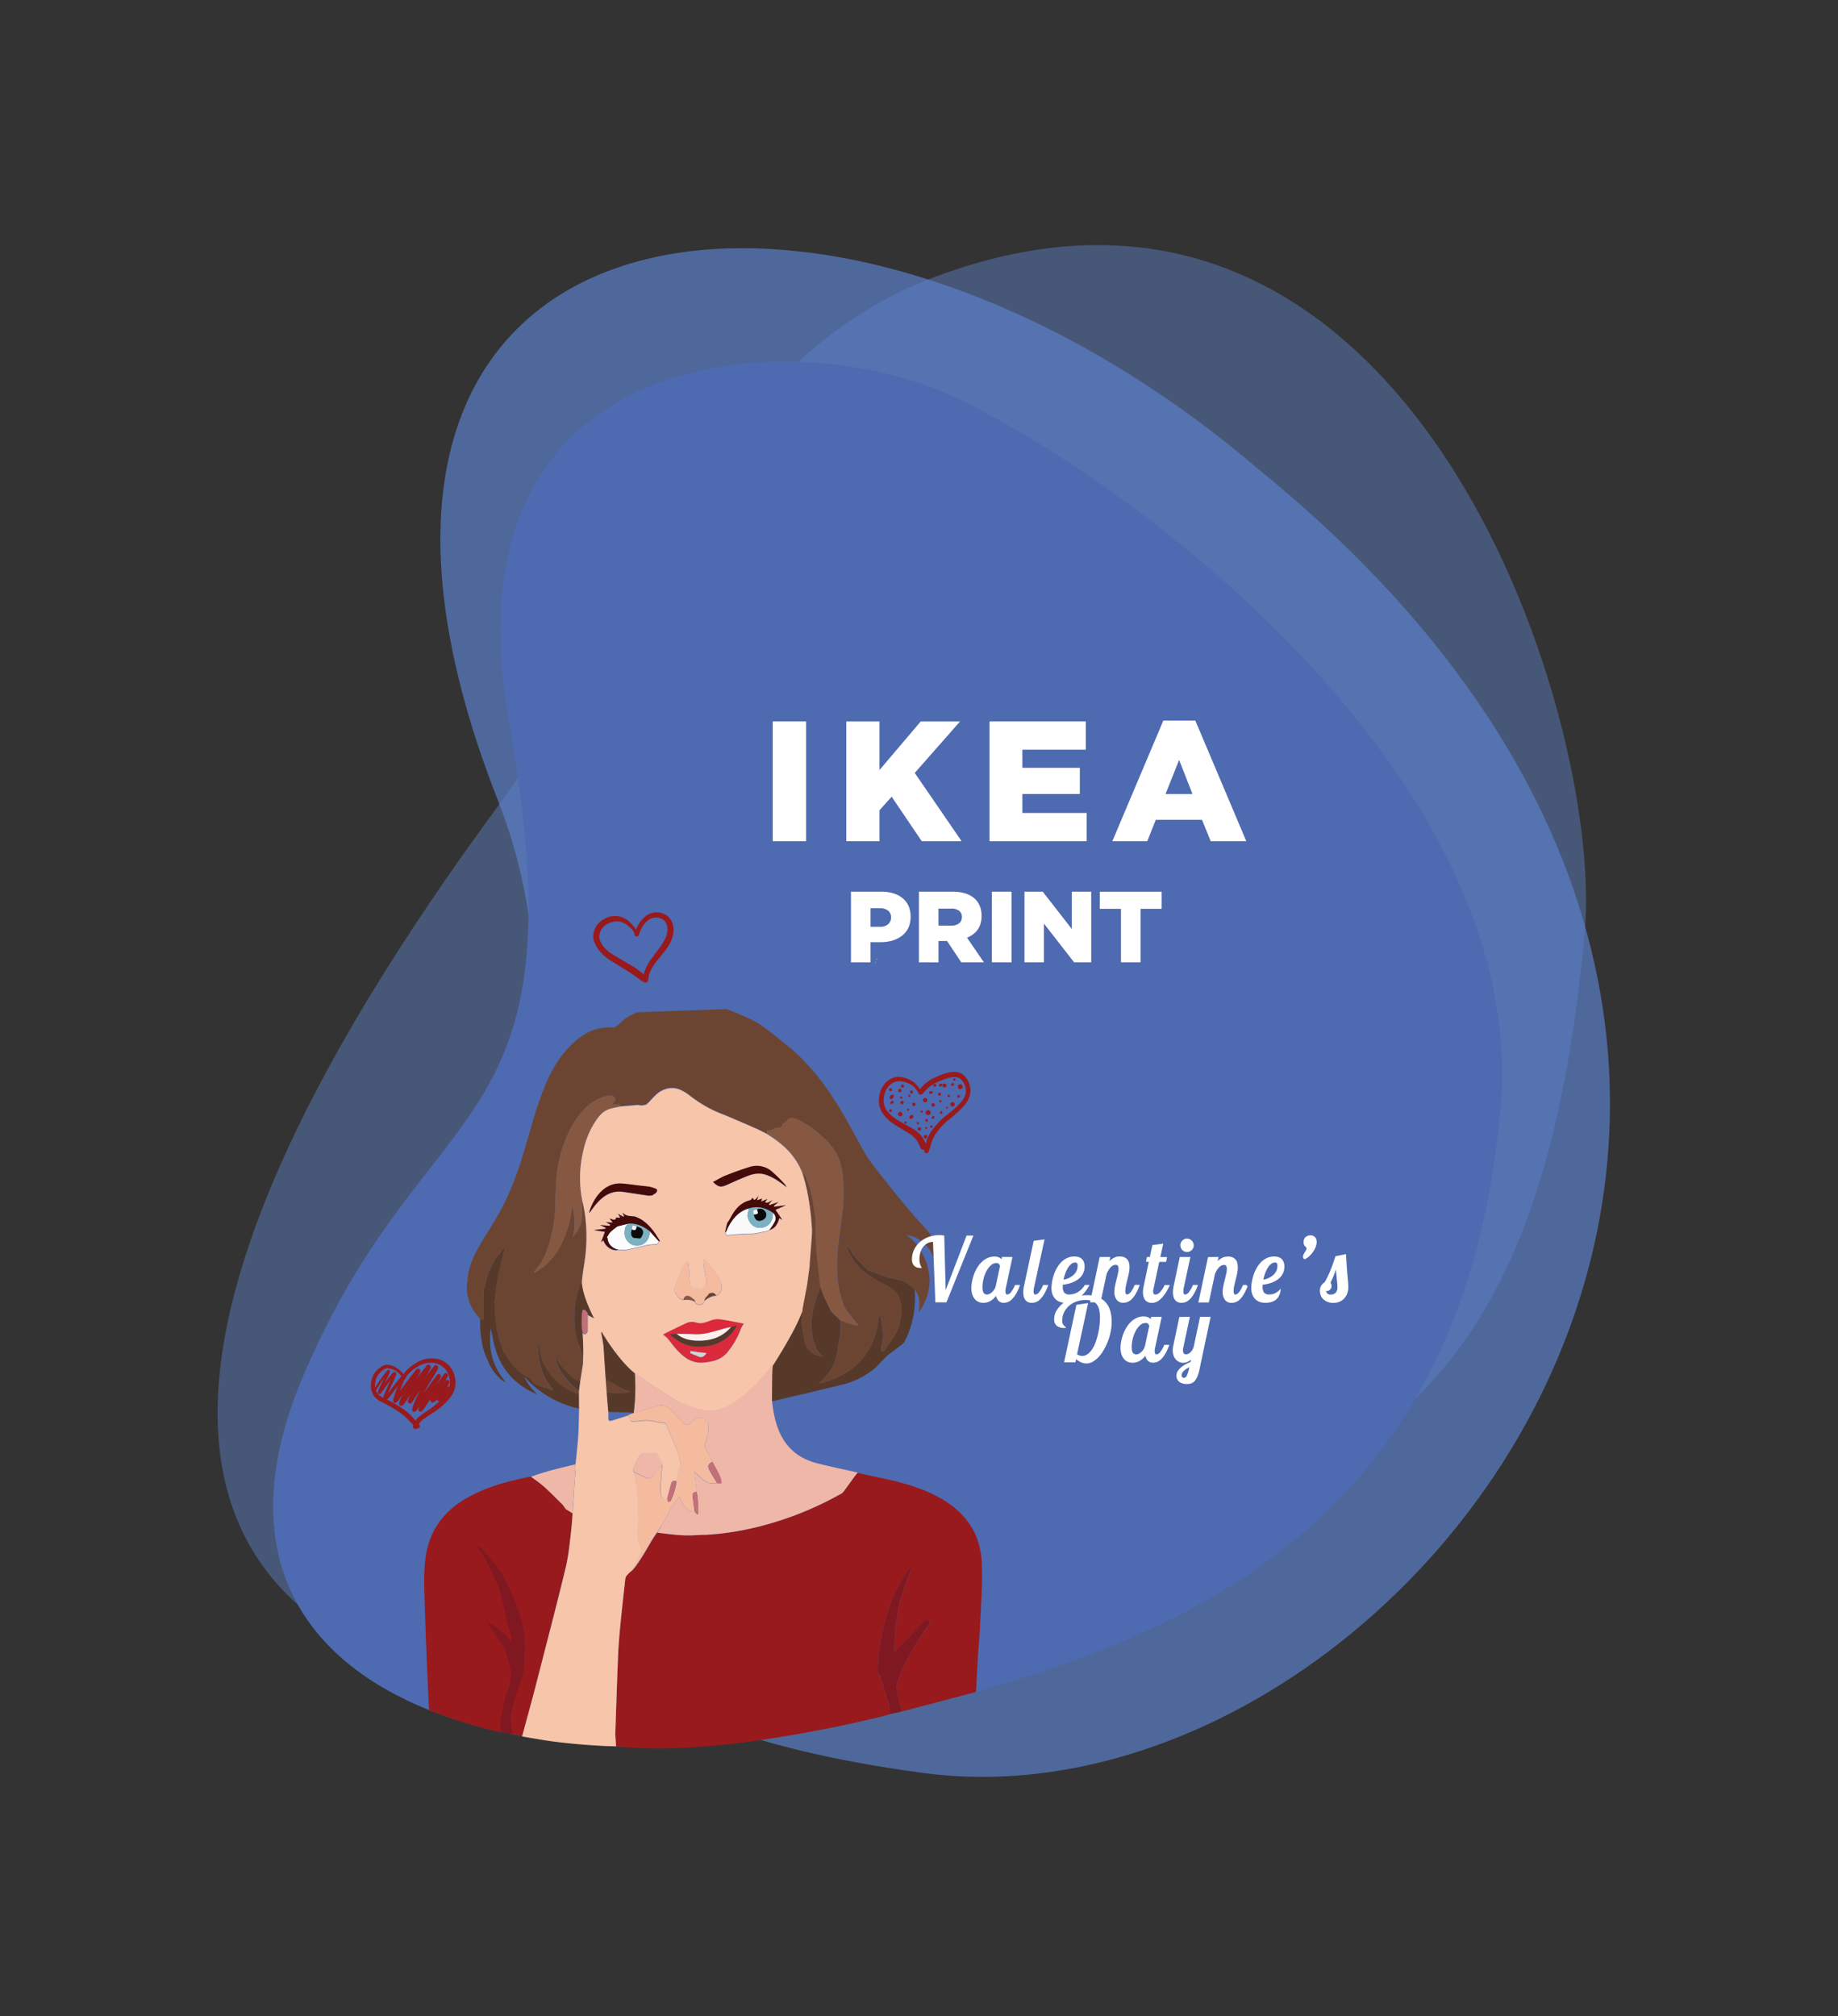 <svg id="Calque" xmlns="http://www.w3.org/2000/svg" viewBox="0 0 1074.32 1178.47"><rect x="0" y="0" width="1074.32" height="1178.47" fill="#333333" stroke="none"/><defs><style>.cls-1{fill:#6791e5;opacity:0.38;}.cls-2{fill:#5b80c9;opacity:0.69;}.cls-3{fill:#4e6ab1;}.cls-24,.cls-4{fill:#fff;}.cls-5{fill:#981a1c;}.cls-6{fill:none;}.cls-7{fill:#efb7a8;}.cls-8{fill:#875841;}.cls-9{fill:#573929;}.cls-10{fill:#6c4532;}.cls-11{fill:#fdefeb;}.cls-12{fill:#7f1820;}.cls-13{fill:#f4bb9f;}.cls-14{fill:#f6c5aa;}.cls-15{fill:#c1707a;}.cls-16{fill:#db2a3b;}.cls-17{fill:#450b0a;}.cls-18{fill:#f9f9f9;}.cls-19{fill:#fcfcfc;}.cls-20{fill:#0a0b0a;}.cls-21{fill:#f1a791;}.cls-22{fill:#d3d3d3;}.cls-23{fill:#7cb2bf;}.cls-24{stroke:#fff;stroke-miterlimit:10;}</style></defs><title>Plan de travail 1</title><path id="calque3" class="cls-1" d="M926.33,544.39C937.63,417.65,821.87,52.78,540.8,164.06,412.48,214.86,360,377.69,292.53,469.18-194.72,1129.4,539.22,1010.11,650.1,928.41S898,862.49,926.33,544.39Z"/><path id="calque2" class="cls-2" d="M540.24,1036.34C824.11,1073.94,1170.68,626,734,272.94,479.77,56.61,150.15,110.28,291.26,468.43,386.62,710.46,117,980.28,540.24,1036.34Z"/><g id="calque1"><path class="cls-3" d="M877.42,643c12.85-189.65-212.61-360.49-320.78-411.48C468.81,190,257.81,195.13,297.46,420.87c44,250.76-48.11,210.88-121.49,386.28-77.41,188,135.46,243.58,323.21,199.77C664.87,968.25,856.3,911.54,877.42,643Z"/><path class="cls-4" d="M451.67,491.67v-70h19.5v70Z"/><path class="cls-4" d="M494.67,491.67v-70h19.4v28.4l24.1-28.4h23l-26.5,30.1,27.4,39.9h-23.3l-17.6-26-7.1,7.9v18.1Z"/><path class="cls-4" d="M578.37,491.67v-70h56.3v16.5h-37.1v10.6h33.6v15.3h-33.6v11.1h37.6v16.5Z"/><path class="cls-4" d="M650.17,491.67l29.8-70.5h18.7l29.8,70.5h-20.8l-5.1-12.5h-27l-5,12.5Zm31.1-27.6H697l-7.8-19.9Z"/><path class="cls-4" d="M497.39,562.47v-41.3h17.7q7.91,0,12.54,3.86t4.63,10.77q0,7.08-4.9,11t-12.86,3.89h-5.66v11.8Zm11.45-20.77h5.43a7.21,7.21,0,0,0,4.81-1.48,5,5,0,0,0,1.74-4,4.86,4.86,0,0,0-1.74-4,7.63,7.63,0,0,0-4.87-1.39h-5.37Z"/><path class="cls-4" d="M537.1,562.47v-41.3h19.53q9,0,13.45,4.42,3.66,3.66,3.66,9.79,0,9.09-8.5,12.69l9.85,14.4H561.88L553.56,550h-5v12.51ZM548.54,541h7.55a6.94,6.94,0,0,0,4.51-1.33,4.5,4.5,0,0,0,1.62-3.69,4.32,4.32,0,0,0-1.62-3.66,7.39,7.39,0,0,0-4.57-1.24h-7.49Z"/><path class="cls-4" d="M579.75,562.47v-41.3h11.5v41.3Z"/><path class="cls-4" d="M598.81,562.47v-41.3h10.68l17,21.83V521.17h11.33v41.3h-10l-17.64-22.66v22.66Z"/><path class="cls-4" d="M655.21,562.47V531.2H642.82v-10H679v10H666.66v31.27Z"/><path class="cls-5" d="M217.06,812.47a8.2,8.2,0,0,0,.34,1.1,10.23,10.23,0,0,0,1.11,2.17,9.08,9.08,0,0,0,1.62,1.8,12.88,12.88,0,0,0,2,1.42c.67.37,1.35.7,2,1,.93.47,1.85,1,2.77,1.45.44.24.87.49,1.3.74l1.41.84,1.52.92c.5.3,1,.62,1.47.93.23.15.45.31.67.46l.86.6c.27.19.53.41.79.61l.52.4,1.36,1.15c.41.34.78.73,1.16,1.1s.73.74,1.09,1.12l1.09,1.16.68.72c.22.23.43.46.66.68,0,.16-.09.32-.11.48l-.05.41a1.54,1.54,0,0,0,2.31,1.33,1.63,1.63,0,0,0,.38-.31,1.13,1.13,0,0,0,1.09-1.89l-.28-.28,0-.08a7,7,0,0,1,.68-1.14,11.58,11.58,0,0,1,1.57-1.52c.72-.55,1.46-1.1,2.22-1.6.46-.3.91-.61,1.37-.9l1.37-.88c.9-.58,1.81-1.17,2.68-1.8.53-.39,1.07-.77,1.59-1.18s.87-.66,1.28-1,.84-.71,1.24-1.09l.73-.69c.17-.17.36-.33.53-.5l1.29-1.32c.33-.34.64-.7.94-1.05a20.91,20.91,0,0,0,1.58-2.1,14.57,14.57,0,0,0,1.1-2,14.76,14.76,0,0,0,.91-2.52c.09-.36.15-.72.21-1.08.08-.52.14-1,.16-1.57a14,14,0,0,0-.19-2.68,17,17,0,0,0-1.49-4.73,11.57,11.57,0,0,0-1.41-2.17,13.18,13.18,0,0,0-1.58-1.68,13.51,13.51,0,0,0-4.4-2.58,12,12,0,0,0-2.2-.55,17.88,17.88,0,0,0-2.65-.23h-.17a16.85,16.85,0,0,0-4.75.73,18.92,18.92,0,0,0-4.43,2.05c-.45.27-.88.58-1.32.87a25.33,25.33,0,0,0-2.15,1.62,20.84,20.84,0,0,0-2.69,2.66c-.37.44-.72.9-1,1.37a8.44,8.44,0,0,0-1-1.21c-.32-.33-.66-.63-1-.93-.55-.49-1.11-1-1.7-1.4a10.34,10.34,0,0,0-2.15-1.16,12.19,12.19,0,0,0-2.2-.69,8.43,8.43,0,0,0-1.29-.17h-.23a6.29,6.29,0,0,0-1.12.12,5.19,5.19,0,0,0-1,.3,6.9,6.9,0,0,0-1.18.59c-.35.23-.69.49-1,.74s-.63.51-.93.78a14.85,14.85,0,0,0-1.55,1.64,11.13,11.13,0,0,0-1.35,2,11.54,11.54,0,0,0-.86,2.36,16.57,16.57,0,0,0-.43,2.57,13.43,13.43,0,0,0,0,2.32A10,10,0,0,0,217.06,812.47Zm4.86,3.22a8.43,8.43,0,0,1-1.24-1.21,8.77,8.77,0,0,1-.92-1.59l-.12-.32a.66.66,0,0,0,.31-.26c.65-1,1.3-2.08,2-3.1l1-1.53c.13-.2.28-.4.42-.6l.63-.89.09-.13.65-.85v0c-.52,1-1,2-1.53,3-.31.64-.64,1.27-.93,1.91l-.6,1.34-.32.74c-.11.27-.23.53-.33.8s-.16.49-.23.73a.81.81,0,0,0,.37.91,1,1,0,0,0,.81.18,1.44,1.44,0,0,0,.58-.34,1.14,1.14,0,0,0,.12-.14c.09-.11.17-.22.24-.33s.19-.31.3-.45l-.07.09c.59-.77,1.13-1.57,1.69-2.36l1.29-1.8c.57-.79,1.15-1.57,1.73-2.36l.52-.65-.17.36-.88,1.88c-.46,1-.89,2-1.33,3-.37.83-.71,1.67-1.06,2.5L225,814c-.21.5-.39,1-.58,1.51-.08.22-.15.45-.23.67s-.08.25-.13.37l-.06.16a1.09,1.09,0,0,0-.05.2A13.12,13.12,0,0,1,221.91,815.69Zm3.85,1.58h0v0Zm29.47,3.19-1.15,1-1,.79c-.43.33-.89.64-1.33,1-.84.6-1.72,1.14-2.57,1.72-.46.31-.94.61-1.39.94s-.87.6-1.29.92c-.72.55-1.45,1.08-2.11,1.69a10.89,10.89,0,0,0-1.55,1.77l-.94-1.08c-.35-.4-.71-.79-1.07-1.18-.15-.17-.3-.34-.46-.5l-.61-.59-.67-.65c-.14-.13-.29-.25-.44-.37-.48-.41-1-.83-1.47-1.22l-1.47-1.13c-.18-.14-.37-.25-.55-.38l-.86-.59c-.45-.31-.93-.58-1.39-.87-.9-.56-1.82-1.08-2.73-1.6s-1.94-1.06-2.93-1.56l-1.1-.54.25-.2a6.12,6.12,0,0,0,.77-.78c.53-.61,1-1.24,1.51-1.88l1.14-1.53,2.06-2.74.48-.63.33-.41-.52,1.26c-.18.44-.37.88-.54,1.32l-.65,1.74c-.15.4-.28.81-.41,1.22l-.22.68c-.08.25-.14.51-.21.76l-.16.59-.11.41c0,.12-.07.25-.09.37a2,2,0,0,0,0,.47,4.13,4.13,0,0,0,.07.45,1.18,1.18,0,0,0,.82.82,1.18,1.18,0,0,0,1.15-.3l.39-.34a4.13,4.13,0,0,0,.36-.38c.3-.35.58-.73.85-1.1l.48-.67,1.28-1.79.11-.15-.06.14-.48,1c-.08.17-.16.33-.24.5-.25.59-.51,1.18-.75,1.77-.1.23-.2.46-.29.69a4.24,4.24,0,0,0-.19.7,1.32,1.32,0,0,0,2.2,1.28,8.75,8.75,0,0,0,.7-.71c.3-.36.57-.74.83-1.12l.77-1.18,1.07-1.6.94-1.41.17-.24-.41.84c-.23.46-.42.94-.63,1.41l-.15.35c-.1.23-.21.46-.29.69a2.59,2.59,0,0,0-.09.57,1.17,1.17,0,0,0,.12.55,1.19,1.19,0,0,0,1.46.83l.28-.12a1.19,1.19,0,0,0,.43-.43l0,0,.63-.83c.24-.32.46-.65.68-1s.59-.91.9-1.35l1-1.46c.57-.81,1.13-1.62,1.72-2.42l.14-.19-.13.23c-.19.33-.35.67-.52,1l-1.06,2c-.15.29-.3.58-.44.88l-.92,2c-.23.5-.43,1-.63,1.51l-.36.9c-.08.21-.15.42-.22.63s-.16.46-.24.69l-.16.51,0,.12-.07.25a3.52,3.52,0,0,0-.11.57c0,.09,0,.19,0,.29a1.17,1.17,0,0,0,1.77,1,4.67,4.67,0,0,0,.52-.39,3.2,3.2,0,0,0,.33-.37c.27-.34.5-.71.74-1.07l.34-.5.75-1.11-.2.43q-.16.36-.31.72a3,3,0,0,0-.15.57l0,.16a1.19,1.19,0,0,0,2,1.16c.24-.25.48-.48.69-.75s.55-.72.79-1.1.46-.71.69-1.06l1.09-1.6,1-1.51c.18-.26.38-.52.56-.78l.07-.09a2.51,2.51,0,0,0,0,.68,1.32,1.32,0,0,0,2,1.14l.44-.27a5.2,5.2,0,0,0,.61-.46,7.47,7.47,0,0,0,.8-.83l.08-.1,0,.12a1.5,1.5,0,0,0,.37.63,1.52,1.52,0,0,0,.76.45l.24,0-.31.3C256,819.72,255.65,820.11,255.23,820.46Zm2.73-2.65v0h0Zm.47-8.1,0,0v0ZM237.34,805a11.13,11.13,0,0,1,.79-1.18,19.94,19.94,0,0,1,3.4-3.33c.35-.27.71-.54,1.09-.78l1-.61c.26-.16.52-.33.78-.48a22.47,22.47,0,0,1,2.13-1.06,14.88,14.88,0,0,1,3.4-.91,15.32,15.32,0,0,1,3.6,0,10.44,10.44,0,0,1,5.31,2.21,12.34,12.34,0,0,1,1.87,1.91,11,11,0,0,1,1.2,2.06,16.88,16.88,0,0,1,1,3.74,12.33,12.33,0,0,1,0,2.76q-.08.53-.21,1a1.25,1.25,0,0,0-.87.13,2.45,2.45,0,0,0-.65.53l.47-.86c.31-.56.62-1.12.92-1.69a1.26,1.26,0,0,0-1.08-1.89,1.46,1.46,0,0,0-1.07.48,5.13,5.13,0,0,0-.42.59l-.4.51.85-1.44.52-.9.34-.58c.15-.26.27-.53.39-.79a1.24,1.24,0,0,0-1.07-1.87,1.22,1.22,0,0,0-.88.36c-.11.12-.21.26-.31.39l0,0c-.24.32-.46.66-.69,1l-.37.52-.92,1.25-2,2.7-.49.66.14-.23,1.09-1.78.39-.64c.19-.31.38-.62.55-.93a11.4,11.4,0,0,0,.56-1.24,1.19,1.19,0,0,0-.83-1.46,1.15,1.15,0,0,0-.92.12,3.23,3.23,0,0,0-.5.41,4.53,4.53,0,0,0-.41.55l-.25.35-.64.86-1,1.3-2,2.75c-1.15,1.56-2.29,3.13-3.43,4.7l.38-.69,1.12-2c.23-.4.45-.8.69-1.2q1.8-3,3.6-5.91c.32-.52.62-1,.93-1.57l.71-1.21.25-.45c.13-.23.25-.46.36-.7s.16-.36.23-.55a1.13,1.13,0,0,0,0-.17c0-.09,0-.19,0-.28a1.25,1.25,0,0,0-1.21-1.57,1.22,1.22,0,0,0-.89.37c-.42.47-.81,1-1.21,1.43L251.7,801c-.7.85-1.39,1.72-2.07,2.58l-.12.16-.32.41c.57-.94,1.14-1.87,1.67-2.83.21-.38.4-.78.62-1.16a2.19,2.19,0,0,0,.1-.21,3.25,3.25,0,0,0,.16-.39,2.1,2.1,0,0,0,.06-.42,1.33,1.33,0,0,0-.18-.8,1.78,1.78,0,0,0-.55-.54,1.3,1.3,0,0,0-.66-.18l-.35,0a1.3,1.3,0,0,0-.58.34c-.62.79-1.22,1.6-1.83,2.39l-1.3,1.7-1.73,2.22-1.08,1.38,0,0c.61-1,1.23-2.06,1.81-3.11a6.45,6.45,0,0,0,.28-.61,1.89,1.89,0,0,0,0-1,1.34,1.34,0,0,0-2.23-.59l-.33.42c-.56.71-1.13,1.42-1.69,2.14h0l-.07.09c-.64.82-1.29,1.63-1.92,2.46s-1.34,1.73-2,2.6l-1.27,1.71c-.25.34-.5.67-.74,1l-1.69,2.36.2-.53,1.25-3.17c.24-.6.48-1.2.7-1.8.11-.3.21-.59.31-.89a1,1,0,0,0,.4-.4C236.85,805.88,237.09,805.45,237.34,805Zm-18,3.17a12.65,12.65,0,0,1,.73-2.84,10.18,10.18,0,0,1,1.14-1.94,15.89,15.89,0,0,1,2.6-2.58,6.89,6.89,0,0,1,1.24-.76,5.46,5.46,0,0,1,1-.28,5.75,5.75,0,0,1,1.17,0,11.48,11.48,0,0,1,2.57.7q.49.22,1,.48a9.34,9.34,0,0,1,1,.63c.28.22.55.43.82.66a13.7,13.7,0,0,1,1.77,1.72,3.72,3.72,0,0,1,.23.37,2.29,2.29,0,0,0-.45.52l0,.07c-.58.73-1.19,1.45-1.77,2.19L231,808.77c-.31.4-.61.81-.92,1.22l-1.4,1.9c-.64.87-1.27,1.75-1.93,2.61.12-.29.24-.57.36-.85l.4-1c.44-1,.86-2,1.31-2.95.57-1.22,1.14-2.44,1.69-3.66.24-.52.45-1.05.67-1.58a6.28,6.28,0,0,0,.26-.74,3.74,3.74,0,0,0,.08-.49,3.52,3.52,0,0,0,0-.43.88.88,0,0,0-1.11-.84,1.6,1.6,0,0,0-.53.21,1.9,1.9,0,0,0-.41.4c-.1.12-.2.24-.31.36l-.51.56c-.34.39-.68.77-1,1.17l-.69.87c-.18.22-.36.44-.53.67l-1.07,1.47-.64.88L225,808l.8-1.57.81-1.6.58-1.15c.12-.23.23-.47.34-.71a6.33,6.33,0,0,0,.3-.75,3.57,3.57,0,0,0,.1-.78.71.71,0,0,0-.22-.52.72.72,0,0,0-.72-.19l-.18.07a1.24,1.24,0,0,0-.37.22,1.87,1.87,0,0,0-.32.35l-.28.34-.5.6c-.38.47-.77.93-1.13,1.4l-1.14,1.51c-.31.41-.59.84-.89,1.27-1,1.48-2,3-2.93,4.52A13.4,13.4,0,0,1,219.34,808.19Zm11.53-4.54h0Zm-3.47-1.51h0Z"/><path class="cls-6" d="M563.79,634a12.48,12.48,0,0,0-1.37-2.37,8.21,8.21,0,0,0-1.14-1.17,6.2,6.2,0,0,0-1-.58,7.2,7.2,0,0,0-1.36-.36,11.56,11.56,0,0,0-2.58.05,21.09,21.09,0,0,0-4.26,1.12l-2,.74-2,.85a22.92,22.92,0,0,0-2.18,1.1,22.65,22.65,0,0,0-2.41,1.56,21.51,21.51,0,0,0-2.21,2c-.74.77-1.46,1.56-2.18,2.35a1.48,1.48,0,0,1-2.52-1c-.37-.57-.76-1.13-1.17-1.67a12.87,12.87,0,0,0-2-2.09,13.13,13.13,0,0,0-2.65-1.49,16.48,16.48,0,0,0-3.88-1.1,10.23,10.23,0,0,0-1.22-.1,9.79,9.79,0,0,0-1.13.06,8.74,8.74,0,0,0-1.85.51,10.34,10.34,0,0,0-1.93,1.14,12.16,12.16,0,0,0-1.87,1.88,12.79,12.79,0,0,0-1.44,2.44,15,15,0,0,0-.85,3.34,14.07,14.07,0,0,0-.06,3.3,11.57,11.57,0,0,0,.69,2.51,13,13,0,0,0,1.46,2.47,21.63,21.63,0,0,0,3.53,3.47c.36.28.74.54,1.12.8.92.62,1.88,1.18,2.84,1.74.53.31,1.06.62,1.59.92l3.9,2.17c.61.34,1.21.7,1.81,1a19.53,19.53,0,0,1,2.14,1.47,15.93,15.93,0,0,1,2.07,1.92,17.15,17.15,0,0,1,1.9,2.5,15.35,15.35,0,0,1,.95,1.82c.18.4.36.81.52,1.23.12-.49.24-1,.4-1.45.1-.32.19-.65.32-1s.33-.92.54-1.37l.48-1c.13-.28.29-.54.44-.81s.27-.49.42-.72l.71-1.1c.16-.24.34-.47.52-.71s.5-.68.76-1c.43-.53.85-1.07,1.28-1.59.23-.28.46-.57.71-.84l.8-.89c.18-.2.38-.4.57-.59s.46-.48.7-.71c.49-.45,1-.9,1.49-1.33s1.11-.92,1.68-1.37c1.11-.88,2.23-1.77,3.33-2.67.5-.41,1-.85,1.47-1.27.25-.21.48-.44.72-.66s.46-.41.68-.63L560,646c.18-.18.37-.36.55-.55.63-.69,1.27-1.37,1.85-2.1a13,13,0,0,0,1.49-2.48,10.73,10.73,0,0,0,.63-2.29,9.66,9.66,0,0,0,0-2.14A11.58,11.58,0,0,0,563.79,634Zm-43.28,2a.85.85,0,1,1-.85.85A.86.86,0,0,1,520.51,636Zm0,13.95a.81.81,0,1,1,.81-.81A.82.82,0,0,1,520.54,650Zm1.8-5.69a.72.72,0,0,1-.19.32l-.09.07a4.85,4.85,0,0,0-.44.4.71.71,0,0,1-1.22-.5.74.74,0,0,1,.21-.5,4.23,4.23,0,0,1,.51-.48.72.72,0,0,1,.32-.19l.19,0,.19,0a.72.72,0,0,1,.51.89Zm0-3.1-.14.19-.19.24.15-.19-.54.7a.91.91,0,0,1-.67.28.94.94,0,0,1-.94-.94.94.94,0,0,1,.13-.48l.15-.19a6.63,6.63,0,0,1,.62-.71,1,1,0,0,1,.66-.26.9.9,0,0,1,.64.26.92.92,0,0,1,.14,1.11Zm10.46-3.79a.88.88,0,1,1-.88.88A.89.89,0,0,1,532.75,637.4Zm-1.25,2.52a.6.6,0,1,1-.6.6A.61.61,0,0,1,531.5,639.92ZM526,636.41a1,1,0,1,1-1,1A1,1,0,0,1,526,636.41Zm1.44,5.1a.67.67,0,1,1-.67-.67A.67.67,0,0,1,527.4,641.5Zm-1.19,11a1.29,1.29,0,1,1,1.29-1.29A1.3,1.3,0,0,1,526.2,652.47Zm1.07-7.1a1,1,0,1,1,1-1A1,1,0,0,1,527.27,645.37Zm.23-9.69a.9.9,0,1,1,.9-.9A.91.91,0,0,1,527.51,635.68Zm1.79,21.07a.67.67,0,1,1,.67-.67A.68.68,0,0,1,529.3,656.75Zm1.52-7.56a.6.6,0,1,1,.6-.6A.61.61,0,0,1,530.82,649.19Zm2.8,4c-.12.11-.23.22-.36.32a1.27,1.27,0,0,1-.92.38.87.87,0,0,1-.44-.12l-.18-.14a.87.87,0,0,1-.22-.38.86.86,0,0,1,.22-.85l.09-.08h0c.17-.15.33-.31.5-.47a1,1,0,0,1,.66-.27.93.93,0,0,1,.66,1.58Zm.53-6.81a1,1,0,1,1,1-1A1,1,0,0,1,534.15,646.41Zm9.42-8.57a4.87,4.87,0,0,1,.8-.09h0a.76.76,0,0,1,.51,1.3.78.78,0,0,1-.54.22h-.61a.74.74,0,0,1-.73-.73A.73.73,0,0,1,543.57,637.84Zm-7.72,18.67a.64.64,0,1,1,.64.64A.65.65,0,0,1,535.85,656.52Zm1.52,4.35a1,1,0,1,1,1-1A1,1,0,0,1,537.37,660.87Zm1.37-10.53a.64.64,0,1,1,.64-.64A.65.65,0,0,1,538.74,650.34Zm.81-7.33a1.24,1.24,0,1,1,1.24,1.24A1.25,1.25,0,0,1,539.55,643ZM541,665.39a1,1,0,1,1,1-1A1.05,1.05,0,0,1,541,665.39Zm-.11-6.11a.56.56,0,1,1,.56.56A.57.57,0,0,1,540.86,659.28Zm.77-3.69a.77.77,0,1,1,.77-.77A.77.77,0,0,1,541.63,655.59Zm.89-3.84a1.46,1.46,0,1,1,1.46-1.46A1.48,1.48,0,0,1,542.53,651.75Zm1.91,7.46a.72.72,0,1,1,.72-.72A.73.73,0,0,1,544.44,659.2Zm1.53-5.74-.26.32a.63.63,0,0,1-.46.19.65.65,0,0,1-.65-.65.7.7,0,0,1,.19-.46l.26-.32a.63.63,0,0,1,.46-.19.65.65,0,0,1,.65.65A.7.7,0,0,1,546,653.47Zm-.51-6.66a1,1,0,1,1,1-1A1,1,0,0,1,545.45,646.81Zm.91-11.61a.85.85,0,1,1,.85-.85A.86.86,0,0,1,546.36,635.2ZM556.75,633a.83.83,0,1,1-.83.83A.84.84,0,0,1,556.75,633Zm-7.78.85a.78.78,0,0,1,.28-.28,3.58,3.58,0,0,1,.46-.18.73.73,0,0,1,.21,0,.78.78,0,0,1,.21,1.54l-.28.09a.75.75,0,0,1-.6-.08.78.78,0,0,1-.28-1.06Zm-.67,5.68a.88.88,0,1,1,.88.88A.88.88,0,0,1,548.29,639.55Zm.7,4.1a.67.67,0,1,1,.67.67A.67.67,0,0,1,549,643.65Zm1.12,7.36a.77.77,0,1,1,.77-.77A.78.78,0,0,1,550.12,651ZM552,635.59a1.16,1.16,0,1,1,1.16-1.16A1.17,1.17,0,0,1,552,635.59Zm1.51,12.4a.54.54,0,1,1,.54-.54A.54.54,0,0,1,553.55,648Zm1-6.79a.66.66,0,1,1,.66-.66A.67.67,0,0,1,554.52,641.2Zm2.27,5.52a1.28,1.28,0,1,1,1.28-1.28A1.29,1.29,0,0,1,556.78,646.72Zm1.06-15a.7.7,0,1,1,.7-.7A.71.71,0,0,1,557.85,631.73Zm2.45,9.79a.77.77,0,1,1,.77-.77A.77.77,0,0,1,560.3,641.52Zm1-4.93a1.45,1.45,0,1,1,1.45-1.45A1.46,1.46,0,0,1,561.27,636.59Z"/><path class="cls-5" d="M567.21,636.85a11.7,11.7,0,0,0-.6-3.13,14.84,14.84,0,0,0-1.29-2.81,12.65,12.65,0,0,0-.94-1.34,8.11,8.11,0,0,0-1-1.06,7.9,7.9,0,0,0-1.25-.92,8.13,8.13,0,0,0-1.59-.69,9,9,0,0,0-1.65-.32,8.28,8.28,0,0,0-1.09-.07h-.43a18.5,18.5,0,0,0-3.23.45c-.46.1-.92.22-1.37.35s-.83.24-1.24.39l-2.19.82c-.74.28-1.45.62-2.17.94a29.35,29.35,0,0,0-3.6,1.88,22,22,0,0,0-2.54,1.85,23.48,23.48,0,0,0-2.12,2l-1.28,1.39c-.23-.34-.46-.67-.7-1a16.36,16.36,0,0,0-1.94-2.26,12.58,12.58,0,0,0-2.4-1.74,19.1,19.1,0,0,0-2.79-1.28,14.47,14.47,0,0,0-2.84-.74,11.62,11.62,0,0,0-1.64-.16h-.08a11.38,11.38,0,0,0-1.6.14,9.49,9.49,0,0,0-2.91,1,11.65,11.65,0,0,0-2.5,1.78,13.51,13.51,0,0,0-2,2.3,13.74,13.74,0,0,0-1.41,2.65,14.56,14.56,0,0,0-.79,2.87,19.11,19.11,0,0,0-.34,3.26,11,11,0,0,0,.08,1.39,14.06,14.06,0,0,0,.3,1.73,13.44,13.44,0,0,0,1.14,3,15.33,15.33,0,0,0,1.76,2.59,24.46,24.46,0,0,0,4.49,4.22c.94.69,1.93,1.31,2.92,1.92,1.14.71,2.3,1.39,3.45,2.08.73.43,1.47.85,2.19,1.3,1,.63,2.08,1.24,3,2a16.86,16.86,0,0,1,2.61,2.62,15.25,15.25,0,0,1,1,1.59c.25.44.47.9.68,1.37l.65,1.4.05.14.18.42a1.74,1.74,0,0,0,2,.8l.17-.06-.09.47a1.37,1.37,0,0,0,.13,1,1.31,1.31,0,0,0,1.8.47l.27-.21a1.31,1.31,0,0,0,.34-.58c.47-1.18.86-2.39,1.21-3.61.16-.55.3-1.1.47-1.64.08-.27.15-.53.24-.79l.33-.92.18-.4c.07-.17.14-.34.23-.51.23-.43.44-.89.7-1.3l.53-.84c.09-.14.18-.29.28-.43l.91-1.25c.33-.42.66-.85,1-1.26.49-.59,1-1.17,1.48-1.74s.89-.95,1.34-1.42c.26-.27.55-.51.82-.76l.56-.5c1.1-.93,2.21-1.84,3.33-2.74.55-.45,1.1-.91,1.64-1.37s1-.89,1.51-1.34.93-.89,1.4-1.33c.25-.24.49-.5.74-.75s.43-.42.62-.64c.6-.67,1.2-1.33,1.76-2a16.47,16.47,0,0,0,1.71-2.58,12.29,12.29,0,0,0,1.06-2.87A11.42,11.42,0,0,0,567.21,636.85Zm-2.72,1.77a10.73,10.73,0,0,1-.63,2.29,13,13,0,0,1-1.49,2.48c-.58.73-1.22,1.41-1.85,2.1-.17.19-.36.37-.55.55l-.86.85c-.22.22-.45.42-.68.63s-.47.45-.72.66c-.49.42-1,.86-1.47,1.27-1.1.9-2.21,1.78-3.33,2.67-.57.45-1.12.91-1.68,1.37s-1,.88-1.49,1.33c-.24.22-.47.47-.7.71s-.39.39-.57.59l-.8.89c-.24.27-.47.56-.71.84-.44.52-.86,1.06-1.28,1.59-.26.33-.51.68-.76,1s-.36.46-.52.71l-.71,1.1c-.15.23-.28.48-.42.72s-.31.54-.44.81l-.48,1c-.21.44-.36.91-.54,1.37s-.21.65-.32,1c-.15.48-.28,1-.4,1.45-.16-.42-.35-.82-.52-1.23a15.35,15.35,0,0,0-.95-1.82,17.15,17.15,0,0,0-1.9-2.5,15.93,15.93,0,0,0-2.07-1.92,19.53,19.53,0,0,0-2.14-1.47c-.6-.35-1.2-.71-1.81-1l-3.9-2.17c-.54-.3-1.06-.61-1.59-.92-1-.56-1.91-1.12-2.84-1.74-.38-.25-.75-.52-1.12-.8a21.63,21.63,0,0,1-3.53-3.47,13,13,0,0,1-1.46-2.47,11.57,11.57,0,0,1-.69-2.51,14.07,14.07,0,0,1,.06-3.3,15,15,0,0,1,.85-3.34,12.79,12.79,0,0,1,1.44-2.44,12.16,12.16,0,0,1,1.87-1.88,10.34,10.34,0,0,1,1.93-1.14,8.74,8.74,0,0,1,1.85-.51,9.79,9.79,0,0,1,1.13-.06,10.23,10.23,0,0,1,1.22.1,16.48,16.48,0,0,1,3.88,1.1,13.13,13.13,0,0,1,2.65,1.49,12.87,12.87,0,0,1,2,2.09c.41.54.8,1.1,1.17,1.67a1.48,1.48,0,0,0,2.52,1c.72-.79,1.44-1.58,2.18-2.35a21.51,21.51,0,0,1,2.21-2,22.65,22.65,0,0,1,2.41-1.56,22.92,22.92,0,0,1,2.18-1.1l2-.85,2-.74a21.09,21.09,0,0,1,4.26-1.12,11.56,11.56,0,0,1,2.58-.05,7.2,7.2,0,0,1,1.36.36,6.2,6.2,0,0,1,1,.58,8.21,8.21,0,0,1,1.14,1.17,12.48,12.48,0,0,1,1.37,2.37,11.58,11.58,0,0,1,.7,2.48A9.66,9.66,0,0,1,564.49,638.62Z"/><circle class="cls-5" cx="525.95" cy="637.4" r="0.99"/><path class="cls-5" d="M521.83,643.4l-.19,0-.19,0a.72.72,0,0,0-.32.19,4.23,4.23,0,0,0-.51.48.74.74,0,0,0-.21.5.71.71,0,0,0,1.22.5,4.85,4.85,0,0,1,.44-.4l.09-.07a.72.72,0,0,0,.19-.32.72.72,0,0,0-.51-.89Z"/><circle class="cls-5" cx="531.5" cy="640.52" r="0.6"/><circle class="cls-5" cx="520.51" cy="636.88" r="0.85"/><circle class="cls-5" cx="527.27" cy="644.38" r="0.98"/><path class="cls-5" d="M526.2,649.89a1.29,1.29,0,1,0,1.29,1.29A1.3,1.3,0,0,0,526.2,649.89Z"/><circle class="cls-5" cx="536.49" cy="656.52" r="0.64"/><circle class="cls-5" cx="534.15" cy="645.45" r="0.96"/><path class="cls-5" d="M533,651.64a1,1,0,0,0-.66.27c-.17.16-.33.32-.5.47h0l-.09.08a.86.86,0,0,0-.22.85.87.87,0,0,0,.22.38l.18.14a.87.87,0,0,0,.44.12,1.27,1.27,0,0,0,.92-.38c.13-.1.24-.21.36-.32a.93.93,0,0,0-.66-1.58Z"/><path class="cls-5" d="M542,643a1.24,1.24,0,1,0-1.24,1.24A1.25,1.25,0,0,0,542,643Z"/><circle class="cls-5" cx="532.75" cy="638.28" r="0.88"/><circle class="cls-5" cx="527.51" cy="634.77" r="0.9"/><circle class="cls-5" cx="538.74" cy="649.7" r="0.64"/><path class="cls-5" d="M543.76,639.28h.61a.78.78,0,0,0,.54-.22.76.76,0,0,0-.51-1.3h0a4.87,4.87,0,0,0-.8.09.73.73,0,0,0-.54.71A.74.74,0,0,0,543.76,639.28Z"/><path class="cls-5" d="M549.25,634.94a.75.75,0,0,0,.6.08l.28-.09a.78.78,0,0,0-.21-1.54.73.73,0,0,0-.21,0,3.58,3.58,0,0,0-.46.18.78.78,0,0,0,0,1.34Z"/><circle class="cls-5" cx="549.17" cy="639.55" r="0.88"/><circle class="cls-5" cx="546.36" cy="634.35" r="0.85"/><circle class="cls-5" cx="556.75" cy="633.86" r="0.83"/><circle class="cls-5" cx="560.3" cy="640.76" r="0.77"/><path class="cls-5" d="M561.27,633.7a1.45,1.45,0,1,0,1.45,1.45A1.46,1.46,0,0,0,561.27,633.7Z"/><circle class="cls-5" cx="554.52" cy="640.54" r="0.66"/><path class="cls-5" d="M552,633.28a1.16,1.16,0,1,0,1.16,1.16A1.17,1.17,0,0,0,552,633.28Z"/><circle class="cls-5" cx="553.55" cy="647.45" r="0.54"/><circle class="cls-5" cx="549.67" cy="643.65" r="0.67"/><circle class="cls-5" cx="545.45" cy="645.79" r="1.02"/><path class="cls-5" d="M545.5,652.36a.63.63,0,0,0-.46.19l-.26.32a.7.7,0,0,0-.19.46.65.65,0,0,0,.65.65.63.63,0,0,0,.46-.19l.26-.32a.7.7,0,0,0,.19-.46.65.65,0,0,0-.65-.65Z"/><circle class="cls-5" cx="550.12" cy="650.25" r="0.77"/><path class="cls-5" d="M542.53,648.82a1.46,1.46,0,1,0,1.46,1.46A1.48,1.48,0,0,0,542.53,648.82Z"/><circle class="cls-5" cx="541.42" cy="659.28" r="0.56"/><circle class="cls-5" cx="544.44" cy="658.48" r="0.72"/><circle class="cls-5" cx="541.63" cy="654.82" r="0.77"/><circle class="cls-5" cx="540.97" cy="664.35" r="1.04"/><circle class="cls-5" cx="537.37" cy="659.87" r="1"/><circle class="cls-5" cx="529.3" cy="656.08" r="0.67"/><circle class="cls-5" cx="520.54" cy="649.16" r="0.81"/><circle class="cls-5" cx="530.82" cy="648.59" r="0.6"/><path class="cls-5" d="M556.78,644.17a1.28,1.28,0,1,0,1.28,1.28A1.29,1.29,0,0,0,556.78,644.17Z"/><circle class="cls-5" cx="557.85" cy="631.03" r="0.7"/><path class="cls-5" d="M521.51,639.81a1,1,0,0,0-.66.26,6.63,6.63,0,0,0-.62.71l-.15.19a.94.94,0,0,0-.13.48.94.94,0,0,0,.94.94.91.91,0,0,0,.67-.28l.54-.7-.15.19.19-.24.14-.19a.92.92,0,0,0-.14-1.11A.9.9,0,0,0,521.51,639.81Z"/><circle class="cls-5" cx="526.73" cy="641.5" r="0.67"/><path class="cls-6" d="M420.27,861.62c-1.21-2.41-2.53-4.77-3.8-7.15-1.38-2.77-2.8-5.52-4.13-8.31,1.34,2.79,2.75,5.55,4.13,8.31C417.75,856.85,419.06,859.21,420.27,861.62Z"/><path class="cls-6" d="M352.24,779.37l-.83-1.39.16.34-.09.17.09-.17Z"/><path class="cls-6" d="M386.08,869.5l0-.07v0c0-.22,0-.46,0-.71,0,.17,0,.35,0,.52A1.26,1.26,0,0,1,386.08,869.5Z"/><path class="cls-6" d="M370.06,826h0a5.75,5.75,0,0,0-1.4-.41c-4.4-.14-8.8-.23-13.2-.34,0,1,0,2,0,2.95,0,2.27.33,2.52,2.46,1.85,3-.95,6.07-1.92,9.1-2.87.19.33.45.66.67,1-.22-.33-.48-.66-.67-1Z"/><circle class="cls-6" cx="370.12" cy="859.68"/><path class="cls-6" d="M407.47,873.18q-.13-.6-.29-1.2l-.65-5.86.65,5.86Q407.35,872.58,407.47,873.18Z"/><path class="cls-6" d="M469,766l-.07.19H469C469,766.13,469,766.06,469,766Z"/><path class="cls-6" d="M448.09,662.56l-.92-.47.9.46,0,0h0Z"/><path class="cls-6" d="M474.61,719.26c0-.09,0-.19,0-.28v.26s0,0,0,0c0,.62,0,1.23-.07,1.85,0-.62,0-1.25.07-1.87Z"/><path class="cls-6" d="M474.44,723c-.38,5.11-.78,10.22-1.18,15.32h0C473.66,733.22,474.06,728.11,474.44,723Z"/><path class="cls-6" d="M425,714.67l.16-.24A.83.83,0,0,0,425,714.67Z"/><path class="cls-6" d="M425,714.67c-.41,1.7-.83,3.39-1.2,5.09.37-1.7.8-3.4,1.2-5.09Z"/><path class="cls-6" d="M488.72,769.45c.9.81,1.75,1.7,2.63,2.54,1.9.64,3.78,1.32,5.68,1.93-1.9-.61-3.79-1.29-5.68-1.93C490.47,771.14,489.62,770.25,488.72,769.45Z"/><path class="cls-6" d="M452,701l-1,.61c-.71.26-1.37.86-2.14,1.07.78-.21,1.43-.8,2.14-1.07Z"/><path class="cls-6" d="M442.38,699.93a12.33,12.33,0,0,1-1.13,1.06A3.62,3.62,0,0,0,442.38,699.93Z"/><path class="cls-6" d="M448.89,719.23h0l-.49.25Z"/><path class="cls-6" d="M368.23,918.71q-.45.54-.92,1c.37-.34.73-.68,1.08-1l-.16,0Z"/><path class="cls-6" d="M385.76,870.25a7.59,7.59,0,0,1-.74.94A4.7,4.7,0,0,0,385.76,870.25Z"/><path class="cls-6" d="M373,886.67l0,.3c0-.08,0-.16,0-.24A.23.23,0,0,1,373,886.67Z"/><path class="cls-6" d="M334.66,884.49h0c.2-3,.38-5.9.58-8.85h0C335,878.59,334.86,881.54,334.66,884.49Z"/><circle class="cls-6" cx="273.61" cy="748.2" r="0.01" transform="translate(-445.01 404.33) rotate(-44.34)"/><polygon class="cls-6" points="424.67 589.82 424.67 589.82 424.67 589.82 424.67 589.82"/><path class="cls-6" d="M451.84,797.85s0-.1.05-.14l0,0s-1.36,1.26-2.44,2.39c.77-.81,1.62-1.55,2.41-2.34Z"/><path class="cls-6" d="M395.34,866.14a78.18,78.18,0,0,1,2.27-9.71A75.49,75.49,0,0,0,395.34,866.14Z"/><polygon class="cls-6" points="375.24 805.11 375.24 805.11 375.24 805.11 375.24 805.11"/><path class="cls-6" d="M391.89,838.66c-.8-2-1.67-4-2.58-6C390.22,834.63,391,836.67,391.89,838.66Z"/><path class="cls-6" d="M448.5,801.19c.19-.24.4-.47.6-.7C448.88,800.74,448.66,801,448.5,801.19Z"/><path class="cls-6" d="M340.06,749.48h0a1.22,1.22,0,0,1,0-.21c.08-.82.16-1.65.24-2.47-.08.86-.16,1.72-.25,2.58Z"/><path class="cls-6" d="M350.88,549.88a15.86,15.86,0,0,0,1.72,3c.23.3.48.6.73.88s.58.64.89.93l.79.75c.38.36.78.69,1.17,1l1.06.76c.42.3.88.57,1.31.85l4,2.37c.83.49,1.66,1,2.5,1.48l1.41.81c.46.26.92.51,1.37.78,1,.59,2,1.2,3,1.81.44.28.87.59,1.3.88s.87.63,1.3.95l1.19.89.62.49c.3.24.61.47.9.72l.31.27,0-.21a15.7,15.7,0,0,1,.44-1.6c.19-.6.46-1.19.71-1.77s.43-1,.66-1.41.5-1,.78-1.44.59-1,.89-1.44.59-.85.89-1.27.64-.87,1-1.31c1.06-1.42,2.1-2.84,3.17-4.25l.17-.23c.33-.45.66-.89,1-1.35.14-.2.29-.4.43-.6l.48-.76c.12-.19.25-.38.37-.58l.45-.79a26.37,26.37,0,0,0,1.34-2.62,16.22,16.22,0,0,0,.95-3.48,10.63,10.63,0,0,0,0-2.26,9.66,9.66,0,0,0-.45-1.89,9.14,9.14,0,0,0-.86-1.52,7.15,7.15,0,0,0-.92-1,8.73,8.73,0,0,0-1.51-.89,8.58,8.58,0,0,0-1.78-.51,9.23,9.23,0,0,0-2.06,0,10,10,0,0,0-2.15.59,8.82,8.82,0,0,0-1.61,1,16.14,16.14,0,0,0-2.51,2.62,17.94,17.94,0,0,0-2,3.56c-.29.74-.56,1.49-.83,2.24a1.38,1.38,0,0,1-.34.6l-.27.21a1.31,1.31,0,0,1-1,.14,1.35,1.35,0,0,1-.8-.63,1.39,1.39,0,0,1-.15-1c-.05-.16-.1-.31-.16-.46a7.75,7.75,0,0,0-.78-1.45,11,11,0,0,0-1.05-1.12l-.62-.59c-.5-.45-1-.9-1.51-1.32a12,12,0,0,0-2.39-1.4,11.2,11.2,0,0,0-2.46-.71,11.82,11.82,0,0,0-2.73,0,13.09,13.09,0,0,0-2.92.76,14.39,14.39,0,0,0-1.43.78,15.5,15.5,0,0,0-1.31.89,11.26,11.26,0,0,0-1.62,1.64,9.57,9.57,0,0,0-.93,1.65,9.93,9.93,0,0,0-.53,2,9,9,0,0,0,0,1.74A9.36,9.36,0,0,0,350.88,549.88Z"/><path class="cls-6" d="M372.47,872.1c0-.57-.05-1.08-.08-1.48C372.43,871.11,372.44,871.61,372.47,872.1Z"/><path class="cls-6" d="M340.34,701.81q.39,1.6.71,3.21-.32-1.6-.71-3.21c0,1.14,0,2.28-.05,3.42C340.32,704.09,340.32,702.95,340.34,701.81Z"/><path class="cls-6" d="M478.81,747.1c.17,1.56.37,3.11.55,4.66.19.52.36,1,.54,1.57-.18-.53-.35-1-.54-1.57C479.18,750.21,479,748.66,478.81,747.1Z"/><path class="cls-6" d="M359.82,1016.42c.1,1.23.21,2.69.33,4.12A21.5,21.5,0,0,0,359.82,1016.42Z"/><path class="cls-6" d="M359.63,1013.64c0-.09,0-.19,0-.28C359.62,1013.41,359.63,1013.51,359.63,1013.64Z"/><path class="cls-6" d="M362.4,646.58l-.56.12.54-.12h0Z"/><path class="cls-6" d="M509.12,743h0l-.31-.08.31.08Z"/><path class="cls-6" d="M526.86,768.81c-.27,1.05-.48,2.14-.69,3.23.22-1.08.43-2.17.69-3.23Z"/><path class="cls-6" d="M486.44,767.23a8.45,8.45,0,0,1-1-1.36A7,7,0,0,0,486.44,767.23Z"/><path class="cls-6" d="M516.68,789.62a9.73,9.73,0,0,1-1,.25h0A9.76,9.76,0,0,0,516.68,789.62Z"/><path class="cls-6" d="M514.88,788.25l.39.8Z"/><path class="cls-6" d="M492.5,760.73a8,8,0,0,0,.95,2.8A12.67,12.67,0,0,1,492.5,760.73Z"/><path class="cls-6" d="M376.65,645.68l.07,0,0,0Z"/><path class="cls-6" d="M385.79,637.85l-.22.14q.51-.3,1-.56l-.81.41Z"/><path class="cls-6" d="M489.67,730.45q0-.14,0-.29l0,.19Z"/><path class="cls-6" d="M468.72,684.74v0l0,0v0Z"/><path class="cls-6" d="M355,723.61a7.55,7.55,0,0,0,1.13,3.5,7.55,7.55,0,0,1-1.13-3.5Z"/><path class="cls-6" d="M383.6,696.81l.09-.07a2.56,2.56,0,0,0,.37-.84,2.61,2.61,0,0,1-.37.79Z"/><path class="cls-6" d="M366.8,715.3q.48-.06.95-.08-.47,0-.95.08l-1.36,2.29Z"/><path class="cls-6" d="M442.07,713a5,5,0,0,1-1.35-3.12c-.42-1-.56-1.73-.35-2.17-.21.44-.07,1.14.35,2.17A5,5,0,0,0,442.07,713Z"/><path class="cls-6" d="M381.29,698.55h0L382,698a5.88,5.88,0,0,0-.68.51Z"/><path class="cls-6" d="M406,759.87l.41,1-.41-1Z"/><path class="cls-6" d="M363.56,691.57l8.7,1C369.37,692.15,366.47,691.79,363.56,691.57Z"/><path class="cls-6" d="M369.36,718.6l.41-2.39-.41,2.39a6.25,6.25,0,0,0-.37,3.16A6.24,6.24,0,0,1,369.36,718.6Z"/><path class="cls-6" d="M364,708.81l-.14.14.14-.14Z"/><path class="cls-6" d="M355.87,712.16h0l.54.08Z"/><path class="cls-6" d="M360.49,730.63a5.38,5.38,0,0,0,1-.13c.42,0,.85,0,1.28,0-.43,0-.85,0-1.28,0A5.38,5.38,0,0,1,360.49,730.63Z"/><path class="cls-6" d="M424.15,720.4a2.8,2.8,0,0,0-.18-.25,2.79,2.79,0,0,1,.18.25h0Z"/><path class="cls-6" d="M360.87,716.78a3.47,3.47,0,0,0-1.38-2.17,3.46,3.46,0,0,1,1.38,2.18l5.94-1.48Z"/><path class="cls-6" d="M382.68,722.86h0l-2.65-3h0Z"/><path class="cls-6" d="M449.61,718.86h0a6.77,6.77,0,0,0,3.94-2.59A6.77,6.77,0,0,1,449.61,718.86Z"/><path class="cls-6" d="M374.67,723.4h0l-.57.43Z"/><path class="cls-5" d="M573.83,913.25c-.7-15.64-8.19-27.47-21.09-35.72-9.06-5.79-19-9.17-29.3-11.77-4.24-1.07-8.52-1.93-12.79-2.86-3.09-.67-6.18-1.31-9.27-2-.78.14-8.49,11.81-9.27,11.95A196.66,196.66,0,0,1,463.94,886c-16.75,6.15-33.92,10.21-51.73,11.15l-1.91,0-4.77.25c-7.2.35-14.3-.65-21.41-1.56-1.16,1.71-2.36,3.42-3.35,5.13-.63,1.08-9.65,17.18-12.35,17.78-.35.35-.72.69-1.08,1-.18.18-.36.36-.55.52a4.21,4.21,0,0,0-1.27,2.44c-1.07,9.35-2.1,18.71-3,28.07-.53,5.5-1,11-1.21,16.53-.63,15.35-1.12,30.71-1.65,46.07,0,.09,0,.19,0,.28,0,.51.09,1.53.19,2.78a26.88,26.88,0,0,0,.33,4.12c54.46,7.43,150.47-15.74,160.41-18.7a33.41,33.41,0,0,0-1.19-5.94c-1.81-5.16-3.18-10.48-4.76-15.73-.14-.46-.29-.93-.45-1.4l-.19.19-.75-.23c-.08-1-.11-2.07-.12-3.1v0h0c-.07-6.65,1.09-13.25,2.34-19.67,2.85-14.58,7.66-28.51,17.07-40.22l.59.25c-.8,1.94-1.7,3.83-2.37,5.82-1.69,5-3.58,9.91-4.82,15a117.43,117.43,0,0,0-3.13,28.94q4.15-4.24,8.27-8.49c2.94-3,5.69-6.28,8.67-9.27.63-.63,2.17-1.12,2.8-.76,1.31.74,1,2,0,3.15-4.58,5.62-19.59,29.73-18.4,36.93,1.05,6.37,1.48,6.76,3,13,0,0,31.19-8.09,43.33-11.44l1.11-20.79c.67-8.56,1.31-17.12,1.66-25.7C573.65,932.78,574.26,923,573.83,913.25Z"/><path class="cls-5" d="M334.66,884.49c.2-2.95.38-5.9.58-8.85C335,878.47,334.8,881.38,334.66,884.49Z"/><path class="cls-5" d="M330.49,916.65c1.72-7.12,2.47-14.51,3.29-21.83.19-1.73.36-3.47.5-5.2s.26-3.38.38-5.08l-4-2.55L329,879.62c-3.55-3.49-7.06-7.15-10.67-10.41-2.58-2.33-5.3-4.12-8-6.15l.17-.06c-3.09.61-6.18,1.25-9.25,2-9.85,2.32-19.45,5.46-28.35,10.54-12.85,7.34-21.37,18-23.87,33.18-1.63,9.84-1,19.79-.74,29.69.5,18.82,2.1,53.94,2.5,61.13,14.85,6,35.77,12.1,42.88,13,1.58-1.78,0-1,0-3.33,0-2,0-4.11,0-6.26a3.47,3.47,0,0,1,0-.5v-.06h0c0-.11,0-.22,0-.31.81-4.17,1.58-8.36,2.6-12.48.75-3,2.1-5.9,2.73-8.93a15.77,15.77,0,0,0-.09-6.2c-.66-3.24-1.82-6.38-2.65-9.59a1.67,1.67,0,0,1,0-.71L286,948.59c5.11,3.62,10.41,7.13,13.68,13.1h0c-.52-3.46-.39-3.6.18-4.14a47.8,47.8,0,0,1-1.7-4.74c-1.61-6.67-2.85-13.45-4.78-20a149.71,149.71,0,0,0-6.13-16.13,76.51,76.51,0,0,0-4.5-7.89c.59.24,1.06.28,1.29.54a75.12,75.12,0,0,1,12.23,17.75c2.59,5.53,5.25,11.07,7.27,16.83a91.53,91.53,0,0,1,3.19,14,3,3,0,0,1-.22,1.52,11.14,11.14,0,0,1,.24,2.84c-.15,4.65-.25,9.33-.82,13.94-.29,2.35-1.57,4.56-2.34,6.85-.9,2.7-1.83,5.4-2.54,8.16s-1.26,5.61-1.77,8.44c-.42,2.36-.71,4.75-1.07,7.32a7.88,7.88,0,0,1,.78,3.16c0,1,.15,2.42.11,3.41,2.12.53,5.46,1,6.08,1.17,2.8-10.41,5.27-19.26,8-29.7C319,962.29,324.95,939.52,330.49,916.65Z"/><path class="cls-7" d="M451.41,803.4c.14-1.11,0-4.4.43-5.55v-.07c-.79.79-1.63,1.54-2.41,2.34l-.33.36c-.21.23-.41.46-.6.7a88.86,88.86,0,0,1-15.79,15.67c-4.71,3.65-9.88,6.78-15.87,7.31a30.2,30.2,0,0,1-10.38-1.09c-3.71-1-7.19-2.93-10.8-4.37-.55-.22-20.24-12.55-20.42-13.6h0A19,19,0,0,1,371,802.5a112.84,112.84,0,0,1-.65,23.39l6.56-1.95c2.68-.78,5.33-1.68,8-2.31,3.54-.82,6.08,1,8.35,3.59s4.58,4.94,7,7.27a2.33,2.33,0,0,0,2.15,0,32.52,32.52,0,0,0,3.38-2.53c3.31-2.5,5.88-1,8,1.42a2,2,0,0,1,.24,1.12,20.68,20.68,0,0,1-1.05,8.48c-.41,1.05,0,2.35-1.11,3.28-.24.21.11,1.34.39,1.94,1.34,2.79,2.75,5.55,4.13,8.31,1.27,2.38,2.59,4.74,3.8,7.15a20.66,20.66,0,0,1,1.27,3.41,8.47,8.47,0,0,1,.13,1.88c-.59,0-1.18,0-1.77,0-.25,0-.51-.06-.76-.09a9,9,0,0,1-8-1.91c-1.79-1.42-3.41-3.07-5.26-4.77l.67,6,.65,5.86q.17.6.29,1.2t.22,1.2c.12.8.2,1.61.25,2.41.07,1.07.08,2.15.09,3.23,0,1.62,0,3.23.05,4.84l-.6.22L406,883.49c-3.2.37-6.42-2.53-7.42-5.59a32,32,0,0,0-1.57-3.35l-2.21,3.25c-1.2,1.76-2.43,3.52-3.6,5.3a3.46,3.46,0,0,0-.26,1.13c-1.74,2.65-2.83,5.3-4.57,7.95l-.05.09c-.67,1.17-1.44,2.33-2.23,3.5,7.11.91,14.22,1.91,21.41,1.56l4.77-.25,1.91,0c17.81-.94,35-5,51.73-11.15a196.66,196.66,0,0,0,28.17-13.14c.78-.14,8.49-11.81,9.27-11.95a2.14,2.14,0,0,0-.5-.27c-7.68-1.74-15.39-3.33-23-5.25-10-2.51-17.67-8.16-22.11-18-2.66-5.87-3.76-12.12-4.5-18.48h0Q451.32,811.12,451.41,803.4Zm-71.26,5.9-.16-.09.16.09Z"/><path class="cls-8" d="M468.72,684.75h0c.53.77,1.15,1.5,1.64,2.29a7.49,7.49,0,0,1,.45.81,54.77,54.77,0,0,1,4.28,14.75c.52,3.29,1.11,6.57,1.49,9.87a60.3,60.3,0,0,1,0,6.77h0c.14,3.78.16,7.57.47,11.33.45,5.53,1.14,11,1.74,16.54.17,1.56.37,3.11.55,4.66.19.52.36,1,.54,1.57.53,1.58,1,3.16,1.72,4.67,1.19,2.67,2.64,5.22,3.85,7.88a8.45,8.45,0,0,0,1,1.36c.39.46.85,1,1.35,1.44.32.25.63.51.93.77.9.81,1.75,1.7,2.63,2.54,1.9.64,3.78,1.32,5.68,1.93q1,.31,1.91.59a15,15,0,0,0,3.06.3c-2.37-2.95-4.74-5.85-7.05-8.8a13.11,13.11,0,0,1-1.5-2.48,8,8,0,0,1-.95-2.8l-.11-.43c-3.62-9.9-3.42-19.79-2.75-30l0-.19a23.17,23.17,0,0,1,.26-2.65c.93-7.87,2-15.72,3-23.58.27-5,.34-17.37-1.23-21.79a1.82,1.82,0,0,1-.22-.58c-.85-5.63-3.79-10.11-7.49-14.09a78.77,78.77,0,0,0-6.69-6.13c-1.13-1-2.33-1.67-2.77-2.46-1.76-1-3.34-2-4.94-2.87a22.61,22.61,0,0,0-4.4-2.24c-1.39-.41-3.56-.85-4.28-.12-1.16,1.16-2,2.62-3.69,3-.12,3.16-2.8,1.87-4.31,2.62a12.06,12.06,0,0,1-2.09,1,16.66,16.66,0,0,1-2.67.3v1.91h0l.85.54.6.38.75.49.7.46.73.5.68.47.85.61.54.39.82.63.53.41.78.62.55.44.67.57.62.54.61.56.64.59.65.64.56.55.68.72.49.52.57.66.54.63.46.58c.2.25.41.5.6.76s.33.45.49.68.35.47.52.72.28.42.42.63.37.54.54.82.28.47.42.7.33.53.48.81q.43.77.84,1.58c.49,1,1,2,1.43,3h0v0Z"/><path class="cls-9" d="M527.87,748.69c-2.92-1-6.1-1.24-9.08-2.11a72.32,72.32,0,0,1-7.75-3c-.57-.24-1.43-.09-1.92-.55h0l-.31-.08-.74-.19a1.91,1.91,0,0,1-.89-.44c-2.81-2.84-5.57-5.73-8.25-8.7a22.82,22.82,0,0,1-1.89-3.05c-.66-1-1.37-2-2.06-3a19.39,19.39,0,0,0,1.68,5.33,30.87,30.87,0,0,0,2.79,4.54,26.7,26.7,0,0,0,3.67,4.26,53.08,53.08,0,0,0,4.77,3.71v0h0l.2.14v0c10.49,7.48,19.4,6.06,18.73,22.85q0,.21,0,.41h0c-.27,1.05-.48,2.14-.69,3.23-.09.46-.19.93-.29,1.39a18,18,0,0,1-1.44,4.37c-2.11,4.11-5,7.82-7.55,11.66a.5.5,0,0,1-.21.17,9.76,9.76,0,0,1-1,.25h0l-.4-.82-.39-.8A27.13,27.13,0,0,0,516,777.77c-.31-2.82-.87-5.61-1.32-8.42l-1-.09a48,48,0,0,1-5,18,39.31,39.31,0,0,1-12.32,13.87,47.33,47.33,0,0,1-17.67,7.38c1.55-1.54,2.73-2.64,3.83-3.83a28.59,28.59,0,0,0,7.29-17.21c.51-3.13,1.14-6.24,1.5-9.38a56,56,0,0,0,.06-6.11c-.88-.84-1.72-1.73-2.63-2.54-.3-.27-.61-.53-.93-.77-.5-.49-1-1-1.35-1.44a7,7,0,0,1-1-1.36c-1.22-2.66-2.67-5.21-3.85-7.88-.67-1.51-1.19-3.09-1.72-4.67-.18-.53-.35-1-.54-1.57a12.7,12.7,0,0,1-.57,2.87A52.43,52.43,0,0,0,475,767.25q-.38,2.16-.61,4.35a66.63,66.63,0,0,0,.19,7.55c0,.63.06,1.23.08,1.79h0a9.48,9.48,0,0,0,.85,2.54c1.28,3.6,1.87,7,5.59,9-3.56.78-9.07-2.57-10.6-7.81-.4-3.28-1.63-7.7-1.87-11a42,42,0,0,1,.37-4.85c0-.34,0-1.57,0-2.64h-.06c-2.23,6-5.76,13-11.48,22.53h.07l-.29.39c-1.6,2.66-3.36,5.52-5.31,8.61,0,0,0,.09-.05.14-.39,1.15-.29,4.44-.43,5.55q-.09,7.72-.19,15.44h0a6.3,6.3,0,0,0,1.15-.06c13.31-3.14,26.63-6.2,39.9-9.5a45.86,45.86,0,0,0,15.28-6.77,26.74,26.74,0,0,0,4.61-3.56l6-6.26c1.17-1.13,9.17-6.72,10.22-8a6.75,6.75,0,0,0,.43-.66,56.58,56.58,0,0,0,5.78-30.22c-.49-.56-1-1.09-1.49-1.66C531.38,751,529.78,749.37,527.87,748.69Z"/><path class="cls-9" d="M334.63,813.45a36.74,36.74,0,0,1-10.46-7.36,33.7,33.7,0,0,1-7.8-12.92,41.16,41.16,0,0,1-1.09-5.47c-.14-.68-.33-1.35-.5-2l-.58.08a89.48,89.48,0,0,0,1,9.26,42.54,42.54,0,0,0,2.88,9.24c1.29,2.79,3.28,5.23,5,7.82l-.3.45-7.26-2.59a23,23,0,0,1-2.76-1.07,3,3,0,0,1-1.48-1.3c-.83-2.39-3.1-2.82-4.83-4a18,18,0,0,1-3.28-2.13c-3.13-3.3-6-6.49-8.12-10.6a2,2,0,0,0-.68-.45,1.57,1.57,0,0,1-.06-.23v0a7.25,7.25,0,0,0-.2-1.09l-.38-.41h0a3.47,3.47,0,0,0-.21-1.07l-.05-.18c-.42-1.45-1.22-3.61-1.41-3.54-1.58-6.31-2.82-12.71-2.6-19.33a3.67,3.67,0,0,0,0-.53c0-.36-.12-.72-.19-1.08,0-.17-.07-.34-.09-.51h0l-.45-1.59c.13-.24.33-.47.43-.7a.86.86,0,0,0,.07-.24c.21-1.68.28-3.39.53-5.07.52-3.47,1-6.94,1.7-10.39.47-2.49,1.11-4.94,1.75-7.39s1.37-4.83,2.06-7.24l-.55-.37c-1.68,2-3.5,3.91-5,6a42,42,0,0,0-2.63,5.13A32.1,32.1,0,0,0,283.44,752c-.37,1.54-.66,1.14-.82,1.4,0,0,0,.09,0,.14.09,3.22-.14,6.19-.14,6.75,0,3.67,0,7.35,0,11.3l-1.87-.81c.11,3,0,5.95.38,8.88.58,5,1.4,10,3.73,14.57l1.35,3.17c2.12,4.56,6.57,9.48,9.72,10.58-8-9.13-10.51-19.69-8.92-31.64l2.19,10.7.45,1.15c.44,1.34.82,2.71,1.34,4,4.45,11.12,12.57,18.32,23.19,22.84-3-3.08-5.91-6.16-7.55-10.4a60.1,60.1,0,0,0,32,18.71q0-4.27-.06-8.54C337.13,814.4,335.83,814,334.63,813.45Z"/><path class="cls-10" d="M282.48,760.33c0-.56.24-3.52.14-6.75,0,0,0-.09,0-.14.16-.26.46.14.82-1.4A32.1,32.1,0,0,1,287,740.61a42,42,0,0,1,2.63-5.13c1.51-2.14,3.32-4,5-6l.55.37c-.69,2.41-1.43,4.81-2.06,7.24s-1.28,4.91-1.75,7.39c-.65,3.45-1.18,6.92-1.7,10.39-.25,1.68-.32,3.38-.53,5.07a.86.86,0,0,1-.07.24c-.11.24-.3.47-.43.7l.45,1.59h0c0,.17.06.34.09.51.07.36.15.72.19,1.08a3.67,3.67,0,0,1,0,.53c-.23,6.62,1,13,2.6,19.33.18-.08,1,2.08,1.41,3.54l.05.18a3.47,3.47,0,0,1,.21,1.07l.38.41a7.25,7.25,0,0,1,.2,1.09v0a1.57,1.57,0,0,0,.06.23,2,2,0,0,1,.68.45c2.13,4.11,5,7.3,8.12,10.6a18,18,0,0,0,3.28,2.13c1.73,1.15,4,1.58,4.83,4a3,3,0,0,0,1.48,1.3,23,23,0,0,0,2.76,1.07l7.26,2.59.3-.45c-1.68-2.59-3.68-5-5-7.82a42.54,42.54,0,0,1-2.88-9.24,89.48,89.48,0,0,1-1-9.26l.58-.08c.17.67.36,1.34.5,2a41.16,41.16,0,0,0,1.09,5.47,33.7,33.7,0,0,0,7.8,12.92,36.74,36.74,0,0,0,10.46,7.36c1.21.58,2.51.95,3.76,1.41l0-2c-6.24-3.94-13.94-14.54-13.6-19.38a22.84,22.84,0,0,0,1.6,2.78c3,3.75,6.07,7.49,10.07,10.2a10,10,0,0,0,2.65.86L340.76,797c-.12-.29-.39-.61-.34-.87.71-4.37-1.54-8-2.74-11.87a36.26,36.26,0,0,1-1.82-8.85,76.1,76.1,0,0,1,.41-13.6c.54-4,2-8,3-11.91.06-.22.48-.34.73-.51.09-.86.17-1.72.25-2.58s.18-1.71.29-2.57c.16-1.19.35-2.38.53-3.57s.38-2.37.56-3.56h-.51l.62-.82a97.43,97.43,0,0,0,.43-23.76q-.24-2.15-.58-4.29-.26-1.61-.58-3.21t-.71-3.21c0,1.14,0,2.28-.05,3.42a64.34,64.34,0,0,1-.36,8.35c-.6,3.65-2.72,6.63-5.12,9.46,1.64-6.25,1.13-12.43-.31-18.67a64.87,64.87,0,0,1-6.21,22.51A38,38,0,0,1,312.18,744c.22-.74.23-1.14.43-1.35,4.64-5,7.17-11.17,8.94-17.77a84.38,84.38,0,0,0,3.05-22.78c0-3.09.29-6.18.34-9.27a77.4,77.4,0,0,1,4.93-25,58.87,58.87,0,0,1,8.41-15.8c4.56-6,10.14-10.33,17.58-11.7a3.63,3.63,0,0,1,2.54.31c.94.68,1.92,1.73.58,3.09a11.41,11.41,0,0,0-1.15,2c1.17-.14,1.9-.26,2.64-.3.52,0,1.14-.22,1.54,0a.8.8,0,0,1,.34.54,2.25,2.25,0,0,1,0,.5h0l10.36-.9.41.08a9.62,9.62,0,0,0,1.95.19,3.79,3.79,0,0,0,1.51-.27l.11-.06,0,0,0,0c1.55.5,5.23-5.42,8.87-7.68l.22-.14h0l.81-.41c.34-.17.69-.33,1-.48s.66-.27.94-.37.68-.22,1-.31a12.56,12.56,0,0,1,1.73-.34,11.8,11.8,0,0,1,1.67-.08l.82,0a12.53,12.53,0,0,1,2.38.46A14.8,14.8,0,0,1,398,637a23.31,23.31,0,0,1,5,3.06q1.17.91,2.36,1.78t2.41,1.68q.91.61,1.84,1.2,1.86,1.17,3.77,2.23a71.57,71.57,0,0,0,10,4.55l1.67.68,1.83.78c5,2.17,10.09,4.32,15.12,6.53.53.23,1,.47,1.57.73l.85.42.71.35.62.32,1.55.79.92.47v-1.91a16.66,16.66,0,0,0,2.67-.3,12.06,12.06,0,0,0,2.09-1c1.5-.76,4.19.53,4.31-2.62,1.73-.41,2.53-1.88,3.69-3,.73-.73,2.9-.29,4.28.12a22.61,22.61,0,0,1,4.4,2.24c1.6.9,3.19,1.85,4.94,2.87.44.79,1.64,1.49,2.77,2.46a78.77,78.77,0,0,1,6.69,6.13c3.7,4,6.64,8.46,7.49,14.09a1.82,1.82,0,0,0,.22.58c1.57,4.42,1.5,16.75,1.23,21.79-1,7.86-2,15.71-3,23.58a23.17,23.17,0,0,0-.26,2.65q0,.15,0,.29l0-.11c-.66,10.17-.87,20.06,2.75,30l.11.43a12.67,12.67,0,0,0,.95,2.8A13.11,13.11,0,0,0,495,766c2.31,2.95,4.68,5.85,7.05,8.8a15,15,0,0,1-3.06-.3q-1-.28-1.91-.59c-1.9-.61-3.79-1.29-5.68-1.93a56,56,0,0,1-.06,6.11c-.36,3.14-1,6.26-1.5,9.38a28.59,28.59,0,0,1-7.29,17.21c-1.1,1.19-2.29,2.29-3.83,3.83a47.33,47.33,0,0,0,17.67-7.38,39.31,39.31,0,0,0,12.32-13.87,48,48,0,0,0,5-18l1,.09c.45,2.8,1,5.6,1.32,8.42a27.13,27.13,0,0,1-1.13,10.48l.39.8.4.82h0a9.73,9.73,0,0,0,1-.25.5.5,0,0,0,.21-.17c2.59-3.84,5.44-7.55,7.55-11.66a18,18,0,0,0,1.44-4.37c.1-.46.2-.92.29-1.39.22-1.08.43-2.17.69-3.23h0q0-.21,0-.41c.67-16.79-8.24-15.37-18.73-22.85v0l-.2-.14h0v0a53.08,53.08,0,0,1-4.77-3.71,26.7,26.7,0,0,1-3.67-4.26,30.87,30.87,0,0,1-2.79-4.54,19.39,19.39,0,0,1-1.68-5.33c.69,1,1.4,2,2.06,3a22.82,22.82,0,0,0,1.89,3.05c2.68,3,5.44,5.86,8.25,8.7a1.91,1.91,0,0,0,.89.44l.74.19.31.08c.49.46,1.35.31,1.92.55a72.32,72.32,0,0,0,7.75,3c3,.87,6.16,1.08,9.08,2.11,1.92.68,3.51,2.3,5.25,3.5.47.57,1,1.1,1.49,1.66a8.18,8.18,0,0,1,1.15,1.58c1.85,3.51,1.88,7.32,1.28,11.2.18-.07.33-.08.41-.17a4.75,4.75,0,0,0,.45-.63c7.31-11.65,7-23.38.09-35a26,26,0,0,0-8.16-8.92l.49,0a19.2,19.2,0,0,1,13.56,9.47c3.08,5.08,4,10.7,3.65,16.6,2.11-6.26,2.78-12.52.11-18.8-.28-.85-.26-.77-.43-1.27-2-5-5.28-9-8.9-12.77-6.34-6.6-29.44-34.92-32.85-41.15-3.15-5.73-6.25-11.49-9.45-17.19-2.14-3.82-4.4-7.56-6.61-11.34l-1.19-1.63c-1.62-2.54-3.19-5.13-4.94-7.58a137.14,137.14,0,0,0-20.63-23.12c-6-4.67-12.7-10.5-19-14.68-4.33-2.87-14.9-7-18-8.26h0a2.58,2.58,0,0,0-.9-.34h0a2.86,2.86,0,0,0-1.1,0l-.06,0-51.16,1.85c-3.87,1.58-7.59,3.54-10.46,6.8l-2.94,2.17c-8.18-.84-15.34,1.76-21.57,6.86-11.88,9.73-17.88,23-22.63,37l-.15.48-.39,1.25a17.59,17.59,0,0,0-.66,1.64c-2.15,7.26-4.32,14.52-6.42,21.79-4.18,14.47-9.18,28.59-16.78,41.58-3.51,6-7.36,11.79-10.76,17.85-3.31,5.91-6,12.12-6.49,19.08h0l.5,0h0l-.65.8a25.56,25.56,0,0,0,7.67,21.81l1.87.81C282.48,767.68,282.48,764,282.48,760.33Z"/><path class="cls-7" d="M318.32,869.22c3.61,3.26,7.12,6.92,10.67,10.41l1.67,2.37,4,2.55v0h0c.14-3.12.35-6,.58-8.85h0c0-.56.07-1.12.11-1.69l.38-6.3c.24-3,.5-6,.69-9.07,0-.28-.44-.59-.67-.89.15-.62.33-1.24.48-1.85-3.09.7-17,3.85-25.71,7.16l-.17.06C313,865.09,315.74,866.89,318.32,869.22Z"/><path class="cls-11" d="M512.76,560.45c0-.08-.2-.1-.3-.15,0,.11-.15.24-.12.32s.2.1.3.15C512.68,560.66,512.79,560.53,512.76,560.45Z"/><path class="cls-11" d="M512,562.44l-.32-.14-.14.33c.11,0,.24.15.31.12S512,562.55,512,562.44Z"/><path class="cls-8" d="M273.09,748.18h0l-.15.82.65-.8Z"/><path class="cls-11" d="M506.77,568.08l-.16-.09.16.09Z"/><path class="cls-12" d="M527.13,1000.32c-1.52-6.29-1.94-6.74-3-13.11C523,980,538,955.91,542.55,950.29c.94-1.16,1.3-2.4,0-3.15-.63-.36-2.18.13-2.8.76-3,3-5.73,6.23-8.67,9.27q-4.11,4.26-8.27,8.49a117.43,117.43,0,0,1,3.13-28.94c1.25-5.1,3.14-10,4.82-15,.67-2,1.58-3.88,2.37-5.82l-.59-.25c-9.4,11.7-14.22,25.63-17.07,40.22-1.25,6.42-2.42,13-2.34,19.67h0v0c0,1,0,2.07.12,3.1l.75.23.19-.19c.16.47.31.93.45,1.4,1.58,5.25,2.95,10.57,4.76,15.73.78,2.22.51,3.72,1.18,6C520.56,1001.85,527.15,1000.35,527.13,1000.32Z"/><path class="cls-12" d="M299.11,1013.61c.39-2.81-.87-7.94-.41-10.52.55-3.1,1.14-6.2,1.93-9.24s1.8-6,2.78-8.93c.84-2.51,2.24-4.93,2.56-7.5.62-5,.73-10.16.89-15.26a12.19,12.19,0,0,0-.26-3.11,3.33,3.33,0,0,0,.24-1.67c-.93-5.17-1.77-10.45-3.49-15.37-2.21-6.3-5.12-12.36-8-18.41-3.38-7.23-9.5-13.45-14.73-19.37-.25-.29-.82.31-1.47.05,1.79,3.09,4.08,5.36,5.32,8.28,2.46,5.79,5.94,11.27,7.72,17.3,2.11,7.18,3.46,14.6,5.23,21.89a52.3,52.3,0,0,0,1.86,5.19c-.62.6-.76.75-.19,4.53,0,0-.16-1.14-.16-1.14-3.58-6.53-9.23-9.24-14.83-13.2l11.31,17a1.82,1.82,0,0,0,0,.77c.91,3.51,2.17,6.94,2.9,10.49a17.26,17.26,0,0,1,.1,6.78c-.69,3.33-2.17,6.47-3,9.78-1.12,4.51-2,9.09-2.84,13.66,0,.1,0,.22,0,.34h0s.13,6.35.13,6.37c0,.18,0-.18,0,0C295.41,1013,295.82,1013,299.11,1013.61Z"/><path class="cls-13" d="M386.38,892.18c1.74-2.65,2.83-5.3,4.57-7.95a3.46,3.46,0,0,1,.26-1.13c1.17-1.79,2.4-3.54,3.6-5.3l2.21-3.25a32,32,0,0,1,1.57,3.35c1,3.06,4.21,6,7.42,5.59q-.58-4.37-1.16-8.74c-.24-1.81.51-2.77,2.33-2.77l-.65-5.86-.67-6c1.85,1.69,3.47,3.35,5.26,4.77a9,9,0,0,0,8,1.91c-.87-1.41-1.77-2.81-2.61-4.23a33.59,33.59,0,0,1-2-3.55c-1-2.35-.53-3.44,1.89-4.55-1.38-2.77-2.79-5.52-4.13-8.31-.29-.6-.63-1.74-.39-1.94,1.08-.93.7-2.23,1.11-3.28a20.68,20.68,0,0,0,1.05-8.48,2,2,0,0,0-.24-1.12c-2.16-2.45-4.72-3.92-8-1.42a32.52,32.52,0,0,1-3.38,2.53,2.33,2.33,0,0,1-2.15,0c-2.42-2.33-4.79-4.74-7-7.27s-4.81-4.41-8.35-3.59c-2.71.63-5.37,1.52-8,2.31l-6.56,1.95a.29.29,0,0,0-.16,0,.3.3,0,0,0-.13.1h0l-3,1.18c.19.33.45.66.67,1a2.23,2.23,0,0,1,.43,1c.12,1.39.83,1.64,1.93,1.56,1.91-.13,3.84-.12,5.73-.43,4.25-.7,8.22,1.23,12.39,1.28.4,0,.93.62,1.15,1.08.91,2,1.78,4,2.58,6,1.18,2.65,6.45,14.16,5.72,17.77a78.18,78.18,0,0,0-2.27,9.71l0,.26A35.68,35.68,0,0,1,393,875a7.81,7.81,0,0,1-1,2.32v0h0a.7.7,0,0,1-.66.3,1.77,1.77,0,0,1-.57.25L390,876c-3.22.94-4.22-2.75-3.91-5.47,0-.29,0-.66,0-1.07v0l0,.07a1.26,1.26,0,0,0,0-.23c0-.17,0-.35,0-.52s0-.52,0-.8c.07-1.19.17-2.57.28-4l0-.4c.27-3.4.58-6.78.58-7.48-1.3,1.57-3.27,2.44-4,4.69a7.13,7.13,0,0,1-2.51,3.1,2.85,2.85,0,0,1-2.37,0c-2.49-1-4.91-2.24-7.35-3.38l-.77-.8h0a44,44,0,0,1,1.39,6.43c.22,1.51.77,3,.88,4.51,0,.41.06.91.08,1.48q.26,4.16.31,8.33c0,1.51.11,4.12.23,6.24a.23.23,0,0,0,0,.07c0,.08,0,.15,0,.24.21,3.55-.61,7.16-.51,10.73.05,2,1.07,4,1.68,5.92a.75.75,0,0,0,.6.41c1.18-.17-2.18,9.47-6.57,14.68h0l.16,0c2.71-.6,11.73-16.7,12.35-17.78,1-1.7,2.19-3.41,3.35-5.13.79-1.17,1.56-2.34,2.23-3.5Zm-1.36-21a7.59,7.59,0,0,0,.74-.94A4.7,4.7,0,0,1,385,871.19Z"/><polygon class="cls-10" points="293.67 788.68 293.67 788.68 293.67 788.67 293.67 788.68"/><path class="cls-9" d="M370.06,826h0a.3.3,0,0,1,.13-.1.29.29,0,0,1,.16,0A112.84,112.84,0,0,0,371,802.5c-5.87-4.58-12.89-13.48-18.77-23.13l-.68-1.06-.09.17a.86.86,0,0,0-.18.49,75.36,75.36,0,0,1,1.41,8.27c.17,3,.69,11,1.25,18.89,1,.61,2,1.22,3.06,1.81,2.17,1.24,4.31,2.53,6.53,3.65a41.08,41.08,0,0,0,4.18,1.61v.69c-1.46.06-2.93.14-4.39.17s-3.08.06-4.62,0-2.82-.2-4.22-.33c.41,5.55.77,10.12,1,11.52,4.4.11,8.8.2,13.2.34A5.75,5.75,0,0,1,370.06,826Z"/><path class="cls-9" d="M339.3,749.89c-1.08,4-2.51,7.87-3,11.91a76.1,76.1,0,0,0-.41,13.6,36.26,36.26,0,0,0,1.82,8.85c1.21,3.9,3.46,7.5,2.74,11.87,0,.26.22.58.34.87.05-3.29.24-6.59.14-9.88-.09-2.81-.22-5.63-.35-8.44-.76-2-.56-7.72-.45-9.86v-.1a15.67,15.67,0,0,1,.49-3.09l.61,0v0l.63,0,1.57,1.89v.89c1.23.73,2.52,1.37,3.81,2-4-7.84-6.77-15.43-7.15-20.89l0-.1C339.77,749.55,339.36,749.67,339.3,749.89Z"/><path class="cls-7" d="M370.12,859.68l.77.8c2.45,1.14,4.86,2.35,7.35,3.38a2.85,2.85,0,0,0,2.37,0,7.13,7.13,0,0,0,2.51-3.1c.69-2.25,2.66-3.13,4-4.69a1.51,1.51,0,0,0,0-.59c-1-2-2.07-3.95-3.19-5.86a1.63,1.63,0,0,0-1.26-.6c-2.45.06-4.9.31-7.35.29-1.36,0-5.62,8.85-5.13,10.34h0Z"/><path class="cls-9" d="M326.42,796.26a22.84,22.84,0,0,1-1.6-2.78c-.34,4.84,7.36,15.44,13.6,19.38l.72-5.54h0a10,10,0,0,1-2.65-.86C332.49,803.75,329.44,800,326.42,796.26Z"/><path class="cls-10" d="M363.34,814.05c1.47,0,2.93-.11,4.39-.17v-.69a41.08,41.08,0,0,1-4.18-1.61c-2.22-1.13-4.36-2.42-6.53-3.65-1-.59-2-1.2-3.06-1.81.18,2.6.37,5.18.54,7.59,1.41.12,2.81.27,4.22.33S361.8,814.08,363.34,814.05Z"/><path class="cls-14" d="M384.67,725.08l-2-2.22h0Z"/><path class="cls-8" d="M362.35,646.08a.8.8,0,0,0-.34-.54c-.4-.24-1,0-1.54,0-.74,0-1.47.16-2.64.3a11.41,11.41,0,0,1,1.15-2c1.33-1.36.35-2.4-.58-3.09a3.63,3.63,0,0,0-2.54-.31c-7.44,1.37-13,5.67-17.58,11.7a58.87,58.87,0,0,0-8.41,15.8,77.4,77.4,0,0,0-4.93,25c-.05,3.09-.37,6.18-.34,9.27a84.38,84.38,0,0,1-3.05,22.78c-1.77,6.6-4.3,12.72-8.94,17.77-.2.21-.2.61-.43,1.35a38,38,0,0,0,16.11-17.17,64.87,64.87,0,0,0,6.21-22.51c1.43,6.24,1.94,12.42.31,18.67,2.39-2.83,4.52-5.81,5.12-9.46a64.34,64.34,0,0,0,.36-8.35c0-1.14,0-2.28.05-3.42a67.5,67.5,0,0,1-.69-23c1.24-8.19,3.42-16,7.95-23,2-3.06,4.19-6,7.55-7.41.28-.12.57-.23.86-.33l.28-.09.6-.19.46-.12.44-.11.52-.12.39-.09.64-.13.28-.06.91-.18.35-.07.58-.12.36-.08.56-.12A2.25,2.25,0,0,0,362.35,646.08Z"/><path class="cls-8" d="M341.16,737.09h.51l.11-.83-.62.82Z"/><path class="cls-15" d="M414.58,859a33.59,33.59,0,0,0,2,3.55c.84,1.43,1.74,2.82,2.61,4.23.25,0,.5.09.76.09.59,0,1.18,0,1.77,0a8.47,8.47,0,0,0-.13-1.88,20.66,20.66,0,0,0-1.27-3.41c-1.21-2.41-2.53-4.77-3.8-7.15C414.05,855.57,413.55,856.67,414.58,859Z"/><path class="cls-15" d="M404.85,874.75q.57,4.37,1.16,8.74l1.47,1.59.6-.22c-.07-1.61,0-3.23-.05-4.84,0-1.08,0-2.15-.09-3.23-.05-.81-.13-1.61-.25-2.41q-.09-.6-.22-1.2t-.29-1.2C405.36,872,404.61,872.94,404.85,874.75Z"/><path class="cls-13" d="M360.32,789.8l-.24.43.37.43h0Z"/><path class="cls-16" d="M394.83,787.93c4.47,5.06,9.41,9.1,16.72,8.3,5-.55,9.73-1.55,13.3-5.64a46.72,46.72,0,0,0,8.25-14.3,21.76,21.76,0,0,1,1.64-2.8c-4.68-.89-9.3-1.94-14-2.57a11.81,11.81,0,0,0-5.59.8c-2.75,1.06-5.4,2.06-8.36,1.11a8,8,0,0,0-6,.51c-3.67,1.72-7.32,3.5-11,5.28-.93.46-1.82,1-2.36,1.32a15.66,15.66,0,0,1,2.43,1.9C391.62,783.81,393.11,786,394.83,787.93Zm12.8,4.68c-1.39-.55-2.8-1.07-4.15-1.71-.14-.06,0-.84.07-1.29l4.77.68,4.65.51C411.27,793.57,409.56,793.59,407.63,792.61Zm-15-12.78,2.87-.2c3.46.06,6.93,0,10.39.22,6.18.36,11.86-1.83,17.68-3.38,1.23-.33,2.49-.55,3.74-.82l3.45-.9a22.75,22.75,0,0,1-16.32,11.85c-8.45,1.62-16.1-.14-23-6.67Z"/><path class="cls-13" d="M399.46,759.7c.57-2.22,2-2.8,4.17-1.72a.27.27,0,0,0,.24.17l1.37,1.15.08.06.09,0,.59.41h0l-.06,0h0l0,.11h0l.41,1c.31,1.56,1.63,1.54,2.66,1.5,1.23,0,2.51-.44,2.68-2.11l.41-1.14.17-.48h0v0l.87-.87,1.41-1.77c1.54-.44,3-.64,3.89,1.19h0a3.41,3.41,0,0,0,2-1.26l.26-.31.28-.37a4.72,4.72,0,0,0,.82-1.8c.49-3-.74-5.42-2.1-7.71-1-.49-6.54-9.42-8-9.57-1.33-.13.77,9.22.89,10.36.55,5-.77,6.45-5.75,6.43-2.62,0-3.45-1.39-3.67-3.8-.13-1.49-.42-11.46-1.33-11.94-1.45-.78-6.4,12.16-7.41,15.24C393.59,755.15,396.63,759.51,399.46,759.7Z"/><path class="cls-17" d="M425,692.4c3.93-1.76,7.85-3.55,11.86-5.11,3.26-1.27,6.64-2,10.17-.94,4.87,1.44,8.85,4.35,12.82,7.52a8,8,0,0,0-1-1.79,90.23,90.23,0,0,0-7.72-7.63A13.59,13.59,0,0,0,438,681.9q-6.87,2.16-13.59,4.85c-2.64,1.06-5.1,2.59-7.74,4C420,693.85,421.28,694.06,425,692.4Z"/><path class="cls-17" d="M364.15,696.54c4.88.69,9.74,1.49,14.61,2.18a6.26,6.26,0,0,0,1.67-.07,1.23,1.23,0,0,0,.85-.1h0A5.88,5.88,0,0,1,382,698c.77-.49,1-.32,1.63-1.23l.09-.12a2.61,2.61,0,0,0,.37-.79,1.39,1.39,0,0,0,0-.17v0a.83.83,0,0,0-.29-.8c-.21-.39-2.9-1.17-2.9-1.17l-1.53-.4-7.12-.79-8.7-1c-10.44-.81-16.9,8.55-19.41,17.42a6,6,0,0,0,1.12-1.16c1.11-1.45,2.15-3,3.34-4.34C352.73,698.69,357.62,695.61,364.15,696.54Z"/><path class="cls-17" d="M452.5,705.19l0-.5,2.86-2.38-5.51,1.92-.23-.61,1.6-1.82-.21-.19c-.72.26-1.37.86-2.14,1.07a2.1,2.1,0,0,1-1.58-.19l1.42-1.91L445,702.09l.58-1.76-3.05,1.05,1-2.78h0l0,0c-.37.44-.74.87-1.1,1.31a3.62,3.62,0,0,1-1.13,1.06c-.46.19-.79-.19-1.26-1.18-.55.52-1,1.34-1.65,1.5-5.76,1.41-9,5.63-11.58,10.65a25,25,0,0,1-1.59,2.47l-.16.24h0c-.41,1.7-.83,3.39-1.2,5.09a.24.24,0,0,0,0,.14,1.25,1.25,0,0,0,.15.24,2.8,2.8,0,0,1,.18.25l1.36-2.83c.38-.77.79-1.5,1.22-2.22q.41-.69.86-1.34c.44-.65.9-1.29,1.4-1.88a20.15,20.15,0,0,1,1.41-1.53c.36-.35.74-.68,1.12-1a16.81,16.81,0,0,1,6.15-3.25c5.1-1.56,9.74-.41,14.06,2.56a4.24,4.24,0,0,1,1,5.24,30.66,30.66,0,0,1-3.17,4.73h0a6.77,6.77,0,0,0,3.94-2.59,13.66,13.66,0,0,0,2-4.45l1.23.94.29-.26L453.34,707l6-2.51-.11-.16Z"/><path class="cls-18" d="M452.78,714.13a4.24,4.24,0,0,0-1-5.24c0,3.61-1.05,6.65-4.57,8.14-4.25,1.8-8.57-.37-9.9-4.9-.09-.3-.16-.61-.24-.91s-.13-.54-.19-.81h0l.83-4.08a16.81,16.81,0,0,0-6.15,3.25c-.39.32-.76.65-1.12,1a20.15,20.15,0,0,0-1.41,1.53c-.5.59-1,1.23-1.4,1.88q-.44.65-.86,1.34c-.43.72-.84,1.45-1.22,2.22l-1.36,2.83h0a4.08,4.08,0,0,0,.51,1.47l.23.05h0c.16,0,9.27-.93,13.74-.87,3.25,0,6.52-1,9.78-1.57l.49-.25h0l-.06,0,.81-.45,0,.05h0A30.66,30.66,0,0,0,452.78,714.13Z"/><path class="cls-19" d="M382.68,722.86l-2.65-3a25.72,25.72,0,0,1-1,3.75,7.24,7.24,0,0,1-8.62,4.19,7.42,7.42,0,0,1-5.32-7.73c0-.85.22-1.68.34-2.53h0l1.36-2.29-5.94,1.48a43.8,43.8,0,0,0-4.06,3.24,6.24,6.24,0,0,0-.62.72c-.57.77-1,1.67-1.56,2.48h0l.39.37h0a7.55,7.55,0,0,0,1.13,3.5,8.31,8.31,0,0,0,5.3,3.39c.42,0,.85,0,1.28,0l1.35.06h.06c.45,0,.89,0,1.33,0a9.34,9.34,0,0,0,1.3-.15c3.82-.73,7.57-1.83,11.38-2.62,1.92-.4,3.91-.44,5.87-.64l1.16-1.54-.5-.56Z"/><path class="cls-17" d="M351.32,726l1.43-1.08a8.61,8.61,0,0,0,3.54,4.51,8.38,8.38,0,0,0,1.25.66,7.18,7.18,0,0,0,2,.54,6,6,0,0,0,1,0,5.38,5.38,0,0,0,1-.13,8.31,8.31,0,0,1-5.3-3.39,7.55,7.55,0,0,1-1.13-3.5l-.39-.37h0c.53-.81,1-1.71,1.56-2.48a6.24,6.24,0,0,1,.62-.72,43.8,43.8,0,0,1,4.06-3.24,3.46,3.46,0,0,0-1.38-2.18,3.47,3.47,0,0,1,1.38,2.17l5.94-1.48q.48-.06.95-.08t.93,0a14.28,14.28,0,0,1,3.53.49,15.93,15.93,0,0,1,1.66.54,19.11,19.11,0,0,1,2.39,1.13,29,29,0,0,1,3.76,2.55h0l2.65,3,2,2.22.5.56.54-.41-2.79-4.4a.29.29,0,0,0-.08-.11c-3.11-4.4-6.74-8.13-12-9.84-2-.17-4.07-.1-5.8-1.22l-.6-.45a5.35,5.35,0,0,1-.44-.4h0l-.14.14.76,1.73-.25.41-3.31-1.78,1.37,2.28H359.8l.25.58c-.35.22-.71.65-1,.63a4.7,4.7,0,0,1-.56-.08c-.56-.11-1.11-.3-1.67-.44h0a3,3,0,0,1-.23.27l1.49,1.84-4.09-.23,2.57,1.4-.11.73-5.86-.51,3.4,1.69,0,.51-6.39.67-.08.27,6.17.92Zm2-3.4a.88.88,0,0,1-.06-.22s.08,0,.13,0Z"/><path class="cls-8" d="M405.95,759.76h0l.06,0h0l-.59-.41-.09,0-.08-.06-1.37-1.15a.27.27,0,0,1-.24-.17c-2.2-1.08-3.6-.51-4.17,1.72,2.42-.24,4.79-.19,6.93,1.21l-.41-1Z"/><path class="cls-10" d="M414.61,756l-1.41,1.77-.87.87v0h0l-.17.48-.41,1.14a14.84,14.84,0,0,1,3.15-2.09,10.68,10.68,0,0,1,3.62-1h0C417.62,755.36,416.15,755.56,414.61,756Z"/><path class="cls-20" d="M451.2,701.8,452,701h0v0l0,.07-1,.61Z"/><path class="cls-9" d="M355.81,712.12v0h.07Z"/><path class="cls-9" d="M356.77,712.28h0l-.36,0-.54-.08.67.4a3,3,0,0,0,.23-.27Z"/><path class="cls-21" d="M380.15,809.3h0l-.16-.09Z"/><polygon class="cls-9" points="355.8 712.15 355.8 712.15 355.81 712.12 355.78 712.06 355.8 712.15"/><path class="cls-9" d="M364,708.81l-.36-.09.22.24.14-.14Z"/><polygon class="cls-20" points="443.52 698.6 443.52 698.6 443.5 698.55 443.48 698.62 443.51 698.6 443.52 698.6"/><polygon class="cls-20" points="445.92 699.61 445.97 699.75 446.03 699.62 445.92 699.61"/><path class="cls-13" d="M455.43,790.65l-.09.17Z"/><path class="cls-8" d="M475.63,714.7s0-.11-.07-.12-.1,0-.15,0l.1.2Z"/><path class="cls-9" d="M414.42,786.58a22.75,22.75,0,0,0,16.32-11.85l-3.45.9c-5.45,6.24-12.48,8.28-20.33,7.95-4.15-.18-8.13-1.15-11.47-4h0l-2.87.2-1.18.08C398.32,786.45,406,788.21,414.42,786.58Z"/><path class="cls-11" d="M407,783.58c7.85.34,14.88-1.71,20.33-7.95-1.25.27-2.51.49-3.74.82-5.81,1.55-11.5,3.75-17.68,3.38-3.45-.2-6.92-.15-10.39-.22h0C398.83,782.43,402.81,783.41,407,783.58Z"/><path class="cls-22" d="M403.55,789.62c0,.45-.21,1.22-.07,1.29,1.36.63,2.76,1.16,4.15,1.71,1.93,1,3.64,1,5.34-1.79l-4.65-.51Z"/><path class="cls-23" d="M436.84,710.41c.07.27.13.54.19.81s.15.61.24.91c1.33,4.53,5.64,6.7,9.9,4.9,3.51-1.49,4.55-4.54,4.57-8.14-4.32-3-9-4.12-14.06-2.56l-.83,4.08Zm3.53-2.73a1.1,1.1,0,0,1,.76-.55,5.39,5.39,0,0,1,1.37-.15,3.43,3.43,0,0,1,4.4.73,3.23,3.23,0,0,1,.26,4.34,4.78,4.78,0,0,1-3.41,1.51,2.74,2.74,0,0,1-1.31-.33,2.41,2.41,0,0,1-.38-.26,5,5,0,0,1-1.35-3.12C440.3,708.82,440.16,708.13,440.37,707.69Z"/><path class="cls-23" d="M365.44,717.59h0c-.12.84-.3,1.68-.34,2.53a7.42,7.42,0,0,0,5.32,7.73,7.24,7.24,0,0,0,8.62-4.19,25.72,25.72,0,0,0,1-3.75h0a29,29,0,0,0-3.76-2.55,19.11,19.11,0,0,0-2.39-1.13,15.93,15.93,0,0,0-1.66-.54,14.28,14.28,0,0,0-3.53-.49q-.46,0-.93,0t-.95.08Zm3.91,1,.41-2.39,2.34.62a7.67,7.67,0,0,1,1.87.63,4.51,4.51,0,0,1,.76.48c1.53,1.21,1.54,3.12-.08,5.46h0l-.57.43-3.76-.35h-.1l0-.1a2.85,2.85,0,0,1-1.21-1.63A6.25,6.25,0,0,1,369.36,718.6Z"/><path class="cls-9" d="M353.3,722.57l.08-.26s-.13,0-.13,0A.88.88,0,0,0,353.3,722.57Z"/><path class="cls-20" d="M442.84,709.24c-.29.47-1.38.43-2.13.61a5,5,0,0,0,1.35,3.12,2.41,2.41,0,0,0,.38.26,2.74,2.74,0,0,0,1.31.33,4.78,4.78,0,0,0,3.41-1.51,3.23,3.23,0,0,0-.26-4.34,3.43,3.43,0,0,0-4.4-.73C442.65,707.76,443.14,708.75,442.84,709.24Z"/><path class="cls-18" d="M440.72,709.86c.74-.18,1.84-.14,2.13-.61s-.19-1.48-.34-2.26a5.39,5.39,0,0,0-1.37.15,1.1,1.1,0,0,0-.76.55C440.16,708.13,440.3,708.82,440.72,709.86Z"/><path class="cls-20" d="M369.36,718.6a6.24,6.24,0,0,0-.37,3.16,2.85,2.85,0,0,0,1.21,1.63l.11,0,0,.12h0l3.76.35.57-.43h0c1.62-2.34,1.61-4.26.08-5.46a4.51,4.51,0,0,0-.76-.48,7.67,7.67,0,0,0-1.87-.63C371.71,719.08,371.37,719.3,369.36,718.6Z"/><path class="cls-19" d="M372.11,716.83l-2.34-.62-.41,2.39C371.37,719.3,371.71,719.08,372.11,716.83Z"/><polygon class="cls-10" points="370.31 723.37 370.19 723.39 370.23 723.49 370.33 723.48 370.33 723.48 370.31 723.37"/><path class="cls-10" d="M469,768.83a42,42,0,0,0-.37,4.85c.25,3.3,1.47,7.72,1.87,11,1.53,5.24,7,8.59,10.6,7.81-3.72-2-4.31-5.41-5.59-9a9.48,9.48,0,0,1-.85-2.54h0c0-.56,0-1.16-.08-1.79a66.63,66.63,0,0,1-.19-7.55q.23-2.19.61-4.35a52.43,52.43,0,0,1,3.82-12.62,12.7,12.7,0,0,0,.57-2.87c-.18-1.55-.38-3.11-.55-4.66-.6-5.51-1.28-11-1.74-16.54-.31-3.76-.33-7.55-.47-11.33h0a60.3,60.3,0,0,0,0-6.77c-.38-3.3-1-6.59-1.49-9.87a54.77,54.77,0,0,0-4.28-14.75,7.49,7.49,0,0,0-.45-.81c-.5-.79-1.11-1.52-1.64-2.29h0v0l0,.06c.28.79.52,1.59.78,2.38,3,9.71,4.58,22,5.08,31.78,0,.09,0,.19,0,.28h0c0,.62,0,1.25-.07,1.87s-.05,1.25-.1,1.87c-.38,5.11-.78,10.22-1.18,15.32h0l-.05.74,0,.8L471.67,751q-1.3,6.89-2.61,13.77A9.08,9.08,0,0,0,469,766c0,.07,0,.13,0,.2C468.95,767.26,469,768.5,469,768.83Zm6.6-54.26s0,.08.07.12l-.12.09-.1-.2C475.46,714.58,475.52,714.55,475.56,714.57Z"/><path class="cls-14" d="M341.19,765.58l-.61,0,.62,0Z"/><path class="cls-14" d="M340.58,765.62a15.67,15.67,0,0,0-.49,3.09v.1c0-.51,0-.82,0-.82Z"/><path class="cls-14" d="M359.83,1016.56c-.1-1.25-.17-2.28-.19-2.78,0-.13,0-.22,0-.28.53-15.36,1-30.71,1.65-46.07.23-5.52.68-11,1.21-16.53.91-9.37,1.94-18.72,3-28.07a4.21,4.21,0,0,1,1.27-2.44c.18-.16.37-.34.55-.52s.62-.65.92-1c4.39-5.21,7.75-14.85,6.57-14.68a.75.75,0,0,1-.6-.41c-.62-2-1.63-3.93-1.68-5.92-.1-3.57.71-7.18.51-10.73l0-.3c-.12-2.12-.21-4.73-.23-6.24q0-4.17-.31-8.33c0-.49,0-1-.08-1.48-.11-1.52-.66-3-.88-4.51a44,44,0,0,0-1.39-6.43h0c-.49-1.49,3.77-10.35,5.13-10.34,2.45,0,4.9-.23,7.35-.29a1.63,1.63,0,0,1,1.26.6c1.12,1.92,2.15,3.9,3.19,5.86a1.51,1.51,0,0,1,0,.59c0,.69-.31,4.08-.58,7.48l0,.4c-.11,1.4-.21,2.78-.28,4q0,.42,0,.8c0,.25,0,.48,0,.71,0,.41,0,.78,0,1.07-.31,2.72.69,6.41,3.91,5.47l0-.13.52-2q.86-3.26,1.72-6.53c.47-1.76,1.52-2.35,3.19-1.62,0,.22-.06.43-.09.65v0l0-.26a75.49,75.49,0,0,1,2.27-9.71c.73-3.61-4.53-15.12-5.72-17.77-.89-2-1.67-4-2.58-6-.21-.46-.75-1.08-1.15-1.08-4.17-.06-8.13-2-12.39-1.28-1.88.31-3.82.29-5.73.43-1.1.08-1.81-.17-1.93-1.56a2.23,2.23,0,0,0-.43-1c-.22-.33-.48-.66-.67-1-3,1-6.07,1.93-9.1,2.87-2.13.66-2.44.42-2.46-1.85,0-1,0-2,0-2.95-.18-1.4-.55-6-1-11.52-.18-2.41-.36-5-.54-7.59-.56-7.94-1.08-15.94-1.25-18.89a75.36,75.36,0,0,0-1.41-8.27.86.86,0,0,1,.18-.49l.09-.17-.16-.34.83,1.39c5.88,9.65,12.9,18.55,18.77,23.13a19,19,0,0,0,4.23,2.61h0c.18,1,19.87,13.38,20.42,13.6,3.61,1.44,7.08,3.36,10.8,4.37a30.2,30.2,0,0,0,10.38,1.09c6-.53,11.16-3.66,15.87-7.31a88.86,88.86,0,0,0,15.79-15.67c.16-.21.38-.45.6-.7l.33-.36c1.08-1.14,2.42-2.37,2.44-2.39l0,0c2-3.09,3.71-6,5.31-8.61l.29-.39h-.07c5.72-9.56,9.25-16.53,11.48-22.53l.07-.19a9.08,9.08,0,0,1,.09-1.24q1.31-6.88,2.61-13.77l1.5-11.12,0-.8.05-.74h0c.39-5.11.8-10.21,1.18-15.32,0-.62.08-1.24.1-1.87s0-1.23.07-1.85t0,0v-.26c-.49-9.81-2.08-22.06-5.08-31.78-.25-.79-.5-1.59-.78-2.38l0-.06,0,0h0c-.47-1-.93-2-1.43-3q-.4-.81-.84-1.58c-.16-.28-.32-.54-.48-.81s-.27-.47-.42-.7-.36-.55-.54-.82-.27-.43-.42-.63-.35-.48-.52-.72-.32-.46-.49-.68-.4-.5-.6-.76l-.46-.58L462,674l-.57-.66-.49-.52-.68-.72-.56-.55-.65-.64-.64-.59-.61-.56-.62-.54-.67-.57-.55-.44-.78-.62-.53-.41-.82-.63-.54-.39-.85-.61-.68-.47-.73-.5-.7-.46-.75-.49-.6-.38-.85-.54h0l0,0-.9-.46-1.55-.79-.62-.32-.71-.35-.85-.42c-.52-.25-1-.49-1.57-.73-5-2.21-10.07-4.36-15.12-6.53l-1.83-.78-1.67-.68a71.57,71.57,0,0,1-10-4.55q-1.91-1.06-3.77-2.23-.93-.59-1.84-1.2-1.22-.82-2.41-1.68t-2.36-1.78a23.31,23.31,0,0,0-5-3.06,14.8,14.8,0,0,0-1.75-.64,12.53,12.53,0,0,0-2.38-.46l-.82,0a11.8,11.8,0,0,0-1.67.08,12.56,12.56,0,0,0-1.73.34q-.5.13-1,.31c-.29.1-.61.23-.94.38s-.7.31-1,.48-.7.36-1,.56c-3.64,2.26-7.31,8.17-8.87,7.68l0,0-.07,0a3.79,3.79,0,0,1-1.51.27,9.62,9.62,0,0,1-1.95-.19l-.41-.08-10.36.9h-.05l-.54.12-.36.08-.58.12-.35.07-.91.18-.28.06-.64.13-.39.09-.52.12-.44.11-.46.12-.6.19-.28.09c-.29.1-.58.21-.86.33-3.37,1.42-5.58,4.35-7.55,7.41-4.52,7-6.71,14.85-7.95,23a67.5,67.5,0,0,0,.69,23q.39,1.6.71,3.21t.58,3.21q.35,2.14.58,4.29a97.43,97.43,0,0,1-.43,23.76l-.11.83h0c-.18,1.19-.38,2.37-.56,3.56s-.37,2.38-.53,3.57c-.12.85-.21,1.71-.29,2.57s-.16,1.65-.24,2.47a1.22,1.22,0,0,0,0,.21h0c.38,5.47,3.17,13.06,7.15,20.89-1.29-.65-2.58-1.28-3.81-2l0,10s-1.19,2.12-2.58.9a1.4,1.4,0,0,1-.33-.54c.14,2.81.27,5.62.35,8.44.1,3.29-.08,6.59-.14,9.88l-1.61,10.34h0l-.72,5.54,0,2q0,4.27.06,8.54c-.15,5.07-.17,10.15-.49,15.21-.34,5.3-.93,10.59-1.48,15.88a10,10,0,0,1-.25,1.35c-.15.62-.33,1.23-.48,1.85.24.3.69.61.67.89-.19,3-.45,6-.69,9.07l-.38,6.3c0,.56-.07,1.12-.11,1.69-.2,2.95-.38,5.9-.58,8.85v0c-.11,1.69-.24,3.39-.38,5.08s-.31,3.47-.5,5.2c-.82,7.31-1.56,14.71-3.29,21.83C325,939.66,319,962.43,313.16,985.21c-2.69,10.44-5.16,19.29-8,29.7,2.67.47,5.44,1,8.22,1.4,15.49,2.94,39,4.37,46.74,4.37C360,1019.25,359.93,1017.8,359.83,1016.56ZM455.35,791l.09-.17Zm-2-83.84,3.74,5.52-.29.26-1.23-.94a13.66,13.66,0,0,1-2,4.45,6.77,6.77,0,0,1-3.94,2.59h0l0-.05-.81.45.06,0h0l-.5.25c-3.26.56-6.53,1.61-9.78,1.57-4.47-.06-13.57.88-13.74.87h0l-.23-.05a4.08,4.08,0,0,1-.51-1.47h0a2.79,2.79,0,0,0-.18-.25,1.25,1.25,0,0,1-.15-.24.24.24,0,0,1,0-.14c.37-1.7.8-3.4,1.2-5.09h0a.83.83,0,0,1,.16-.24,25,25,0,0,0,1.59-2.47c2.58-5,5.82-9.24,11.58-10.65.63-.15,1.1-1,1.65-1.5.48,1,.8,1.36,1.26,1.18a12.33,12.33,0,0,0,1.13-1.06c.36-.44.73-.87,1.1-1.31l0-.07,0,0h0l-1,2.78,3.05-1.05-.58,1.76,3.67-1.51-1.42,1.91a2.1,2.1,0,0,0,1.58.19c.78-.21,1.43-.8,2.14-1.07l1-.61,0-.07v0h0l-.81.83-1.6,1.82.23.61,5.51-1.92-2.86,2.38,0,.5,6.74-.88.11.16Zm-7.42-7.37h.1l-.06.13Zm-21.49-12.86q6.7-2.68,13.59-4.85a13.59,13.59,0,0,1,13.09,2.55,90.23,90.23,0,0,1,7.72,7.63,8,8,0,0,1,1,1.79c-4-3.16-8-6.08-12.82-7.52-3.53-1-6.91-.33-10.17.94-4,1.56-7.93,3.35-11.86,5.11-3.71,1.66-5,1.45-8.29-1.7C419.35,689.47,421.81,687.94,424.45,686.88Zm-30,65.71c1-3.08,6-16,7.41-15.24.91.49,1.19,10.45,1.33,11.94.21,2.41,1,3.79,3.67,3.8,5,0,6.3-1.46,5.75-6.43-.13-1.14-2.22-10.49-.89-10.36,1.5.14,7,9.08,8,9.57,1.35,2.29,2.58,4.74,2.1,7.71a4.72,4.72,0,0,1-.82,1.8l-.28.37-.26.31a3.41,3.41,0,0,1-2,1.26,10.68,10.68,0,0,0-3.62,1,14.84,14.84,0,0,0-3.15,2.09c-.17,1.66-1.45,2.07-2.68,2.11-1,0-2.35.06-2.66-1.5-2.15-1.4-4.52-1.45-6.93-1.21C396.64,759.65,393.61,755.29,394.49,752.6Zm-4.62,26.15c3.65-1.78,7.29-3.56,11-5.28a8,8,0,0,1,6-.51c3,.95,5.61-.05,8.36-1.11a11.81,11.81,0,0,1,5.59-.8c4.68.63,9.3,1.68,14,2.57a21.76,21.76,0,0,0-1.64,2.8,46.72,46.72,0,0,1-8.25,14.3c-3.57,4.09-8.29,5.09-13.3,5.64-7.31.81-12.25-3.24-16.72-8.3-1.72-1.95-3.21-4.11-4.91-6.09a15.66,15.66,0,0,0-2.43-1.9C388.05,779.76,388.94,779.2,389.87,778.75ZM360.46,790.8l-.37-.43.24-.43.13.87h0ZM345.29,708a6,6,0,0,1-1.12,1.16c2.51-8.87,9-18.23,19.41-17.42,2.91.22,5.8.59,8.7,1l7.12.79,1.53.4s2.69.78,2.9,1.17a.83.83,0,0,1,.29.8v0a1.39,1.39,0,0,1,0,.17,2.56,2.56,0,0,1-.37.84l-.09.07c-.63.91-.86.74-1.63,1.23l-.68.52h0a1.23,1.23,0,0,1-.85.1,6.26,6.26,0,0,1-1.67.07c-4.88-.69-9.74-1.48-14.61-2.18-6.53-.93-11.42,2.15-15.54,6.94C347.44,705,346.4,706.52,345.29,708Zm2.24,10.83,6.39-.67,0-.51-3.4-1.69,5.86.51.11-.73L354,714.3l4.09.23-1.49-1.84-.67-.4h-.07v0h0l0-.09,0,.06.06,0,.55.08.36,0h0c.56.14,1.11.33,1.67.44a4.7,4.7,0,0,0,.56.08c.33,0,.69-.4,1-.63l-.25-.58h2.68l-1.37-2.28,3.31,1.78.25-.41-.76-1.73-.22-.24.36.09h0a5.35,5.35,0,0,0,.44.4l.6.45c1.73,1.12,3.8,1.05,5.8,1.22,5.21,1.71,8.85,5.44,12,9.84a.29.29,0,0,1,.08.11l2.79,4.4-.54.41L384,727.32c-2,.2-3.95.25-5.87.64-3.81.79-7.56,1.89-11.38,2.62a9.34,9.34,0,0,1-1.3.15c-.44,0-.88,0-1.33,0h-.06l-1.35-.06c-.43,0-.85,0-1.28,0a5.38,5.38,0,0,1-1,.13,6,6,0,0,1-1,0,7.18,7.18,0,0,1-2-.54,8.38,8.38,0,0,1-1.25-.66,8.61,8.61,0,0,1-3.54-4.51l-1.43,1.08,2.29-6.13-6.17-.92Z"/><path class="cls-14" d="M393,875c-.33.81-.68,1.59-1,2.32A7.81,7.81,0,0,0,393,875Z"/><path class="cls-14" d="M391.93,877.36a2.32,2.32,0,0,0-.66.3A.7.7,0,0,0,391.93,877.36Z"/><path class="cls-15" d="M391.28,877.66a2.32,2.32,0,0,1,.66-.3h0v0c.37-.73.71-1.51,1-2.32a35.68,35.68,0,0,0,2.29-8.6v0c0-.22.07-.43.09-.65-1.67-.72-2.72-.14-3.19,1.62q-.87,3.26-1.72,6.53l-.52,2,0,.13.7,1.92A1.77,1.77,0,0,0,391.28,877.66Z"/><path class="cls-15" d="M341.84,765.58l-.63,0-.62,0-.44,2.37s0,.31,0,.82c-.11,2.14-.31,7.9.45,9.86a1.4,1.4,0,0,0,.33.54c1.39,1.22,2.58-.9,2.58-.9l0-10v-.89Z"/><path class="cls-5" d="M347.4,550.62a17,17,0,0,0,2.32,4.27,21.46,21.46,0,0,0,1.67,2c.24.25.48.49.73.73l.69.68c.17.16.35.31.52.46s.59.53.91.77l.7.53c.19.14.37.29.56.42l.73.49c.84.57,1.71,1.1,2.57,1.63,1.86,1.14,3.71,2.31,5.57,3.46s3.52,2.14,5.22,3.31c.89.61,1.76,1.25,2.64,1.88l1.34,1c.37.27.73.54,1.11.79s.61.4.93.6l.87.5a1.54,1.54,0,0,0,1.89-.25,1.61,1.61,0,0,0,.4-.71l.05-.39a1.48,1.48,0,0,0,.27-.82c0-.37,0-.73.05-1.1a12.28,12.28,0,0,1,.31-1.43,14.35,14.35,0,0,1,.48-1.36c.4-.86.84-1.7,1.3-2.53.24-.43.51-.84.77-1.26s.49-.71.73-1.06c.55-.72,1.12-1.44,1.69-2.14.72-.88,1.44-1.77,2.15-2.66s1.48-1.79,2.18-2.72l.52-.7c.13-.18.28-.35.4-.53l.54-.81c.11-.17.23-.34.34-.51.31-.53.64-1.06.93-1.61a19.08,19.08,0,0,0,1.83-4.69c.08-.37.15-.74.21-1.11.08-.53.15-1.06.18-1.59a12.52,12.52,0,0,0-.21-2.73c-.06-.36-.14-.72-.22-1.07a9.35,9.35,0,0,0-.5-1.44,10.5,10.5,0,0,0-1.32-2.18,8.17,8.17,0,0,0-1.8-1.73,10.48,10.48,0,0,0-4.66-1.71,7.8,7.8,0,0,0-1-.06,9.5,9.5,0,0,0-1.25.09,12.46,12.46,0,0,0-2.5.56,9.62,9.62,0,0,0-2.2,1.08c-.37.25-.72.54-1.06.82s-.59.52-.87.8a17.28,17.28,0,0,0-1.51,1.72,20.55,20.55,0,0,0-2.18,3.48c-.26.54-.5,1.09-.72,1.64-.06-.12-.12-.25-.18-.37a8.22,8.22,0,0,0-.72-1.08c-.23-.31-.49-.6-.74-.89s-.63-.74-1-1.1-.49-.55-.75-.82a11.34,11.34,0,0,0-1.86-1.56,13.27,13.27,0,0,0-1.91-1.09,11.83,11.83,0,0,0-2.4-.86c-.46-.1-.94-.16-1.41-.21a10.3,10.3,0,0,0-1.13-.06h0a15,15,0,0,0-2.59.27,9.94,9.94,0,0,0-2.19.62,17,17,0,0,0-2.3,1.19,14.74,14.74,0,0,0-2.07,1.57,12.15,12.15,0,0,0-1.68,1.91,10.72,10.72,0,0,0-1.21,2.31,10,10,0,0,0-.61,2.11,10.91,10.91,0,0,0-.15,2.72A10,10,0,0,0,347.4,550.62Zm3-4.27a9.93,9.93,0,0,1,.53-2,9.57,9.57,0,0,1,.93-1.65,11.26,11.26,0,0,1,1.62-1.64,15.5,15.5,0,0,1,1.31-.89,14.39,14.39,0,0,1,1.43-.78,13.09,13.09,0,0,1,2.92-.76,11.82,11.82,0,0,1,2.73,0,11.2,11.2,0,0,1,2.46.71,12,12,0,0,1,2.39,1.4c.52.42,1,.87,1.51,1.32l.62.59a11,11,0,0,1,1.05,1.12,7.75,7.75,0,0,1,.78,1.45c.06.15.11.31.16.46a1.39,1.39,0,0,0,.15,1,1.35,1.35,0,0,0,.8.63,1.31,1.31,0,0,0,1-.14l.27-.21a1.38,1.38,0,0,0,.34-.6c.27-.75.53-1.5.83-2.24a17.94,17.94,0,0,1,2-3.56,16.14,16.14,0,0,1,2.51-2.62,8.82,8.82,0,0,1,1.61-1,10,10,0,0,1,2.15-.59,9.23,9.23,0,0,1,2.06,0,8.58,8.58,0,0,1,1.78.51,8.73,8.73,0,0,1,1.51.89,7.15,7.15,0,0,1,.92,1,9.14,9.14,0,0,1,.86,1.52,9.66,9.66,0,0,1,.45,1.89,10.63,10.63,0,0,1,0,2.26,16.22,16.22,0,0,1-.95,3.48,26.37,26.37,0,0,1-1.34,2.62l-.45.79c-.11.2-.24.38-.37.58l-.48.76c-.13.21-.28.4-.43.6-.32.46-.65.9-1,1.35l-.17.23c-1.06,1.41-2.11,2.83-3.17,4.25-.33.43-.66.86-1,1.31s-.61.83-.89,1.27-.61.95-.89,1.44-.52,1-.78,1.44-.46.94-.66,1.41-.51,1.17-.71,1.77a15.7,15.7,0,0,0-.44,1.6l0,.21-.31-.27c-.29-.25-.6-.48-.9-.72l-.62-.49-1.19-.89c-.43-.32-.86-.64-1.3-.95s-.86-.6-1.3-.88c-1-.61-2-1.21-3-1.81-.45-.27-.92-.52-1.37-.78l-1.41-.81c-.84-.48-1.66-1-2.5-1.48l-4-2.37c-.44-.28-.89-.54-1.31-.85l-1.06-.76c-.4-.33-.79-.66-1.17-1l-.79-.75c-.31-.29-.6-.61-.89-.93s-.5-.58-.73-.88a15.86,15.86,0,0,1-1.72-3,9.36,9.36,0,0,1-.5-1.79A9,9,0,0,1,350.4,546.35Z"/><path class="cls-24" d="M552.31,756.6l13-33.92h2.91l-15.35,38h-5.66l-1.38-35.34a7.9,7.9,0,0,0-6.83,3.42,10.84,10.84,0,0,0-1.58,3.42,14.42,14.42,0,0,0-.51,3.77,9.64,9.64,0,0,0,1.07,4.64,6.57,6.57,0,0,1-1.66-.2,3.38,3.38,0,0,1-1.4-.74,3.9,3.9,0,0,1-1-1.43,5.8,5.8,0,0,1-.38-2.27,12.22,12.22,0,0,1,1.12-5.15,13.11,13.11,0,0,1,3.19-4.31,15.53,15.53,0,0,1,5-3,18.24,18.24,0,0,1,6.48-1.1c.37,0,.74,0,1.1.05s.71.09,1,.15Z"/><path class="cls-24" d="M591.18,735.18l-3.72,17.34a9.44,9.44,0,0,0-.26,2.29,4,4,0,0,0,.31,1.58,1.24,1.24,0,0,0,1.27.71,3.41,3.41,0,0,0,2.47-1.48,16.47,16.47,0,0,0,2.37-4.08h1.89a26.74,26.74,0,0,1-2.45,5.07,13.14,13.14,0,0,1-2.37,2.83,5.84,5.84,0,0,1-2.19,1.25,7.31,7.31,0,0,1-1.86.28,3.64,3.64,0,0,1-2.78-1.17,6.22,6.22,0,0,1-1.3-3.82,10.71,10.71,0,0,1-3.24,3.54A7.68,7.68,0,0,1,574.8,761a6.88,6.88,0,0,1-2.4-.43,5.35,5.35,0,0,1-2.09-1.43,7.41,7.41,0,0,1-1.48-2.55,11.23,11.23,0,0,1-.56-3.8,19.79,19.79,0,0,1,.38-3.72,26.59,26.59,0,0,1,1.1-4,20.75,20.75,0,0,1,1.84-3.83,16.75,16.75,0,0,1,2.55-3.24,11.5,11.5,0,0,1,3.24-2.24,9.25,9.25,0,0,1,4-.84,6.18,6.18,0,0,1,2.5.56,3,3,0,0,1,1.68,2.14l.51-2.45Zm-14.23,21.93a3.76,3.76,0,0,0,1.68-.43,7.06,7.06,0,0,0,1.66-1.17,8.1,8.1,0,0,0,1.4-1.76,7.22,7.22,0,0,0,.87-2.19L585,740a3.13,3.13,0,0,0-.77-1.56,2.26,2.26,0,0,0-1.78-.69,5.3,5.3,0,0,0-3.72,1.53A13.44,13.44,0,0,0,576,743a19.76,19.76,0,0,0-1.68,4.69,20.3,20.3,0,0,0-.56,4.39q0,2.91.87,4A2.86,2.86,0,0,0,576.95,757.11Z"/><path class="cls-24" d="M609.89,725l-6,27.54a9.5,9.5,0,0,0-.25,2.29,4,4,0,0,0,.31,1.58,1.24,1.24,0,0,0,1.27.71,3.41,3.41,0,0,0,2.47-1.48,16.44,16.44,0,0,0,2.37-4.08H612a26.74,26.74,0,0,1-2.45,5.07,13.17,13.17,0,0,1-2.37,2.83A5.84,5.84,0,0,1,605,760.7a7.31,7.31,0,0,1-1.86.28,4.66,4.66,0,0,1-2.19-.46,3.71,3.71,0,0,1-1.38-1.22,5.25,5.25,0,0,1-.74-1.79,10,10,0,0,1-.23-2.19,14.48,14.48,0,0,1,.13-1.89q.13-1,.33-1.89l5.56-25.86Z"/><path class="cls-24" d="M633.45,740.17a8.52,8.52,0,0,1-3.38,7q-3.38,2.68-9.32,3.29a6.37,6.37,0,0,0-.05.79v.79a6,6,0,0,0,1,3.83,4.21,4.21,0,0,0,3.44,1.22,10.21,10.21,0,0,0,4.84-1.28,12.43,12.43,0,0,0,4.39-4.28H636a21.71,21.71,0,0,1-2.45,3.6,18.88,18.88,0,0,1-3.16,3,15.55,15.55,0,0,1-3.7,2.07,11,11,0,0,1-4,.77,8.84,8.84,0,0,1-2.84-.46,6.7,6.7,0,0,1-2.42-1.43,7,7,0,0,1-1.7-2.52,9.79,9.79,0,0,1-.64-3.75,21,21,0,0,1,.31-3.32,26.69,26.69,0,0,1,.94-3.88,23,23,0,0,1,1.68-3.93,16,16,0,0,1,2.47-3.44,11.52,11.52,0,0,1,3.29-2.42,9.38,9.38,0,0,1,4.21-.92,8.81,8.81,0,0,1,2,.23,4.54,4.54,0,0,1,1.73.82,4.09,4.09,0,0,1,1.22,1.61A6.37,6.37,0,0,1,633.45,740.17Zm-5-2.75a4.09,4.09,0,0,0-2.64,1,9.63,9.63,0,0,0-2.16,2.58,19.53,19.53,0,0,0-1.62,3.54,25.63,25.63,0,0,0-1,4,12.58,12.58,0,0,0,6.8-3,7.6,7.6,0,0,0,2.54-5.81,3.56,3.56,0,0,0-.33-1.56Q629.68,737.42,628.47,737.42Z"/><path class="cls-24" d="M648.35,735.18l-.82,3.83a12.15,12.15,0,0,1,1.94-2.14,9.12,9.12,0,0,1,1.86-1.25A6.13,6.13,0,0,1,653,735a9.2,9.2,0,0,1,1.45-.13,6.23,6.23,0,0,1,2.55.46,4.19,4.19,0,0,1,1.63,1.25,4.56,4.56,0,0,1,.84,1.84,10.37,10.37,0,0,1,.23,2.22,17.27,17.27,0,0,1-.38,3.52q-.38,1.84-.84,3.62t-.84,3.52a15.14,15.14,0,0,0-.38,3.26,4.54,4.54,0,0,0,.31,1.78,1.2,1.2,0,0,0,1.22.71q2.4,0,4.79-5.56h1.89a27.63,27.63,0,0,1-2.45,5.1,12.38,12.38,0,0,1-2.37,2.83,6.08,6.08,0,0,1-2.14,1.22,6.6,6.6,0,0,1-1.76.28,4.22,4.22,0,0,1-3.77-1.66,7.16,7.16,0,0,1-1.12-4.11,17.26,17.26,0,0,1,.38-3.52q.38-1.84.84-3.62t.84-3.44a13.59,13.59,0,0,0,.38-3,3.94,3.94,0,0,0-.46-2,1.91,1.91,0,0,0-1.79-.77q-3.16,0-5.66,5.46l-3.52,16.42h-5.1l5.41-25.5Z"/><path class="cls-24" d="M670.78,735.18h1.68l1.53-7,5.3-.71-1.68,7.75h3.93l-.36,1.84h-4l-3.31,15.52c-.07.27-.15.61-.23,1a5.74,5.74,0,0,0-.13,1.17,3.54,3.54,0,0,0,.38,1.65,1.58,1.58,0,0,0,1.56.74,4.19,4.19,0,0,0,2.86-1.48,15.17,15.17,0,0,0,2.75-4.08H683a29.7,29.7,0,0,1-2.65,4.64,17.47,17.47,0,0,1-2.55,2.91,7.5,7.5,0,0,1-2.37,1.48,6.25,6.25,0,0,1-2.07.41,5,5,0,0,1-2.35-.48,3.92,3.92,0,0,1-1.45-1.27,5.23,5.23,0,0,1-.77-1.83,9.85,9.85,0,0,1-.23-2.11,12.89,12.89,0,0,1,.15-2q.15-1,.31-1.76L672.11,737h-1.68Z"/><path class="cls-24" d="M695.16,735.18l-3.72,17.34a9.44,9.44,0,0,0-.26,2.29,4,4,0,0,0,.31,1.58,1.24,1.24,0,0,0,1.27.71,3.41,3.41,0,0,0,2.47-1.48,16.47,16.47,0,0,0,2.37-4.08h1.89a26.74,26.74,0,0,1-2.45,5.07,13.14,13.14,0,0,1-2.37,2.83,5.84,5.84,0,0,1-2.19,1.25,7.31,7.31,0,0,1-1.86.28,4.66,4.66,0,0,1-2.19-.46,3.71,3.71,0,0,1-1.38-1.22,5.27,5.27,0,0,1-.74-1.79,10,10,0,0,1-.23-2.19,14.31,14.31,0,0,1,.13-1.89q.13-1,.33-1.89L690,735.18Zm-4.74-7.34a3.37,3.37,0,0,1,1-2.4,3.17,3.17,0,0,1,2.4-1,3.48,3.48,0,0,1,3.42,3.42,3.18,3.18,0,0,1-1,2.4,3.37,3.37,0,0,1-2.4,1,3.31,3.31,0,0,1-3.37-3.37Z"/><path class="cls-24" d="M711.64,735.18l-.82,3.83a12.15,12.15,0,0,1,1.94-2.14,9.14,9.14,0,0,1,1.86-1.25,6.13,6.13,0,0,1,1.68-.56,9.17,9.17,0,0,1,1.45-.13,6.22,6.22,0,0,1,2.55.46,4.18,4.18,0,0,1,1.63,1.25,4.56,4.56,0,0,1,.84,1.84,10.31,10.31,0,0,1,.23,2.22,17.2,17.2,0,0,1-.38,3.52q-.38,1.84-.84,3.62t-.84,3.52a15.2,15.2,0,0,0-.38,3.26,4.54,4.54,0,0,0,.31,1.78,1.2,1.2,0,0,0,1.22.71q2.4,0,4.79-5.56h1.89a27.64,27.64,0,0,1-2.45,5.1,12.38,12.38,0,0,1-2.37,2.83,6.07,6.07,0,0,1-2.14,1.22,6.61,6.61,0,0,1-1.76.28,4.22,4.22,0,0,1-3.77-1.66,7.15,7.15,0,0,1-1.12-4.11,17.26,17.26,0,0,1,.38-3.52q.38-1.84.84-3.62t.84-3.44a13.58,13.58,0,0,0,.38-3,3.93,3.93,0,0,0-.46-2,1.91,1.91,0,0,0-1.78-.77q-3.16,0-5.66,5.46l-3.52,16.42h-5.1l5.41-25.5Z"/><path class="cls-24" d="M750.24,740.17a8.52,8.52,0,0,1-3.38,7q-3.38,2.68-9.32,3.29a6.37,6.37,0,0,0-.05.79v.79a6,6,0,0,0,1,3.83,4.18,4.18,0,0,0,3.43,1.22,8.52,8.52,0,0,0,6-2.45,7.83,7.83,0,0,1-1.12,3.11,6.58,6.58,0,0,1-1.94,1.94,7.32,7.32,0,0,1-2.52,1,15,15,0,0,1-2.93.28,8.74,8.74,0,0,1-2.83-.46,6.62,6.62,0,0,1-2.4-1.43,7,7,0,0,1-1.68-2.52,9.86,9.86,0,0,1-.64-3.75,21,21,0,0,1,.31-3.32,26.69,26.69,0,0,1,.94-3.88,23,23,0,0,1,1.68-3.93,16,16,0,0,1,2.47-3.44,11.52,11.52,0,0,1,3.29-2.42,9.38,9.38,0,0,1,4.21-.92,8.81,8.81,0,0,1,2,.23,4.54,4.54,0,0,1,1.73.82,4.09,4.09,0,0,1,1.22,1.61A6.37,6.37,0,0,1,750.24,740.17Zm-5-2.75a4.09,4.09,0,0,0-2.64,1,9.63,9.63,0,0,0-2.16,2.58,19.53,19.53,0,0,0-1.62,3.54,25.63,25.63,0,0,0-1,4,12.58,12.58,0,0,0,6.8-3,7.6,7.6,0,0,0,2.54-5.81,3.56,3.56,0,0,0-.33-1.56Q746.47,737.42,745.25,737.42Z"/><path class="cls-24" d="M762.48,725.95a3.12,3.12,0,0,1,1-2.55,3.54,3.54,0,0,1,2.32-.87,3,3,0,0,1,2.55,1,3.92,3.92,0,0,1,.76,2.37,7.6,7.6,0,0,1-.56,2.73,13.3,13.3,0,0,1-1.48,2.78,14.92,14.92,0,0,1-2.09,2.42,8.12,8.12,0,0,1-2.4,1.61,1,1,0,0,1-.46-.87,2.72,2.72,0,0,1,.31-1.22q.31-.61.69-1.22t.71-1.2a2.33,2.33,0,0,0,.33-1.15,1.5,1.5,0,0,0-.28-1q-.28-.31-.59-.59a3.17,3.17,0,0,1-.59-.77A3.11,3.11,0,0,1,762.48,725.95Z"/><path class="cls-24" d="M786.3,733.6q.25,4.9.48,8t.41,5q.18,1.94.28,3.14t.1,2.47a9.82,9.82,0,0,1-.79,4.18,8,8,0,0,1-2,2.73,7.34,7.34,0,0,1-2.65,1.48,9.35,9.35,0,0,1-2.7.43,8.63,8.63,0,0,1-3.34-.59,7.09,7.09,0,0,1-2.32-1.5,5.73,5.73,0,0,1-1.35-2.09,6.72,6.72,0,0,1-.43-2.35,5.18,5.18,0,0,1,.84-3,5.08,5.08,0,0,1,1.86-1.73,62.61,62.61,0,0,0,3.62-7.57q1.48-3.75,2.65-7.52Zm-4.08,18.62q0-1.07-.08-2t-.23-2.29q-.15-1.38-.36-3.47t-.41-5.41a47.55,47.55,0,0,1-1.71,5.46q-1,2.6-2.37,5.36a2,2,0,0,1,.51.66,2.29,2.29,0,0,1,.2,1,2.5,2.5,0,0,1-.69,1.89,2,2,0,0,1-1.4.66,1.32,1.32,0,0,1-1.22-.71,4.26,4.26,0,0,0,.82,2.78,3,3,0,0,0,2.5,1A4.59,4.59,0,0,0,781,756,5,5,0,0,0,782.22,752.21Z"/><path class="cls-24" d="M635.37,762.22,629,791.7a5.23,5.23,0,0,0,3.31,1.33,6,6,0,0,0,3.44-1,10.83,10.83,0,0,0,2.81-2.83,19.1,19.1,0,0,0,2.14-4.11,38.81,38.81,0,0,0,1.5-4.87,44.13,44.13,0,0,0,.92-5.15,42.39,42.39,0,0,0,.31-4.95,19.69,19.69,0,0,0-.56-5.07,8.26,8.26,0,0,0-1.68-3.34,6.32,6.32,0,0,0-2.83-1.84,12.68,12.68,0,0,0-4-.56,15.7,15.7,0,0,0-5.13.87,14.16,14.16,0,0,0-4.49,2.5,12.44,12.44,0,0,0-3.16,4,11.76,11.76,0,0,0-1.2,5.38,3.84,3.84,0,0,0,.66,2.42,9.38,9.38,0,0,0,1.07,1.2,6.62,6.62,0,0,1-4-1.07,4.27,4.27,0,0,1-1.45-3.67,9.4,9.4,0,0,1,1.53-5,15.39,15.39,0,0,1,4.11-4.31,21.79,21.79,0,0,1,6-3,22.69,22.69,0,0,1,7.17-1.12,16,16,0,0,1,6.4,1.15,11.19,11.19,0,0,1,4.28,3.19,12.77,12.77,0,0,1,2.4,4.77,22.49,22.49,0,0,1,.74,5.89,29.31,29.31,0,0,1-.56,5.66,33.07,33.07,0,0,1-1.58,5.51,35.67,35.67,0,0,1-2.37,5,22.42,22.42,0,0,1-2.93,4.05,14.13,14.13,0,0,1-3.31,2.7,6.92,6.92,0,0,1-3.47,1,7.52,7.52,0,0,1-3.11-.71,13.53,13.53,0,0,1-3.32-2.24l-.46,2.29h-5.61l7-32.69Z"/><path class="cls-24" d="M678.41,770.18l-3.72,17.34a9.45,9.45,0,0,0-.25,2.29,4,4,0,0,0,.31,1.58,1.24,1.24,0,0,0,1.28.71,3.41,3.41,0,0,0,2.47-1.48,16.44,16.44,0,0,0,2.37-4.08h1.89a26.75,26.75,0,0,1-2.45,5.07,13.14,13.14,0,0,1-2.37,2.83,5.83,5.83,0,0,1-2.19,1.25,7.31,7.31,0,0,1-1.86.28,3.64,3.64,0,0,1-2.78-1.17,6.22,6.22,0,0,1-1.3-3.82,10.73,10.73,0,0,1-3.24,3.54A7.68,7.68,0,0,1,662,796a6.89,6.89,0,0,1-2.4-.43,5.36,5.36,0,0,1-2.09-1.43,7.39,7.39,0,0,1-1.48-2.55,11.26,11.26,0,0,1-.56-3.8,19.71,19.71,0,0,1,.38-3.72,26.58,26.58,0,0,1,1.1-4,20.81,20.81,0,0,1,1.84-3.83,16.79,16.79,0,0,1,2.55-3.24,11.5,11.5,0,0,1,3.24-2.24,9.25,9.25,0,0,1,4-.84,6.17,6.17,0,0,1,2.5.56,3,3,0,0,1,1.68,2.14l.51-2.45Zm-14.23,21.93a3.75,3.75,0,0,0,1.68-.43,7.07,7.07,0,0,0,1.66-1.17,8.1,8.1,0,0,0,1.4-1.76,7.22,7.22,0,0,0,.87-2.19L672.24,775a3.12,3.12,0,0,0-.76-1.56,2.26,2.26,0,0,0-1.79-.69,5.29,5.29,0,0,0-3.72,1.53,13.4,13.4,0,0,0-2.75,3.72,19.72,19.72,0,0,0-1.68,4.69,20.36,20.36,0,0,0-.56,4.39q0,2.91.87,4A2.86,2.86,0,0,0,664.18,792.11Z"/><path class="cls-24" d="M694.88,770.18l-3.72,17.34a6.89,6.89,0,0,0-.2,1.68,3.13,3.13,0,0,0,.66,2.19,2.14,2.14,0,0,0,1.63.71,4.55,4.55,0,0,0,3-1.45,7.6,7.6,0,0,0,2.12-4.11l3.47-16.37H707l-6.27,29.58a25.57,25.57,0,0,1-1.25,4.44,9.15,9.15,0,0,1-1.53,2.63,4.28,4.28,0,0,1-1.86,1.28,7.42,7.42,0,0,1-2.29.33,7.23,7.23,0,0,1-4-1,3.88,3.88,0,0,1-1.63-3.54,4.15,4.15,0,0,1,.74-2.37,9.78,9.78,0,0,1,1.91-2.07,15.27,15.27,0,0,1,2.63-1.73,28.83,28.83,0,0,1,2.88-1.33l.66-3.21a8.6,8.6,0,0,1-2.68,2.17,6.17,6.17,0,0,1-2.73.69,5,5,0,0,1-2.19-.49,5.5,5.5,0,0,1-1.79-1.35,6.2,6.2,0,0,1-1.2-2.14,8.83,8.83,0,0,1-.43-2.86,12,12,0,0,1,.31-2.6l3.47-16.37ZM692,805.78a2.39,2.39,0,0,0,2.19-1.63,20.06,20.06,0,0,0,1.33-4.28l.36-1.63a13.42,13.42,0,0,0-4.31,2.7,4.21,4.21,0,0,0-1.45,2.86,2.11,2.11,0,0,0,.48,1.43A1.75,1.75,0,0,0,692,805.78Z"/></g></svg>